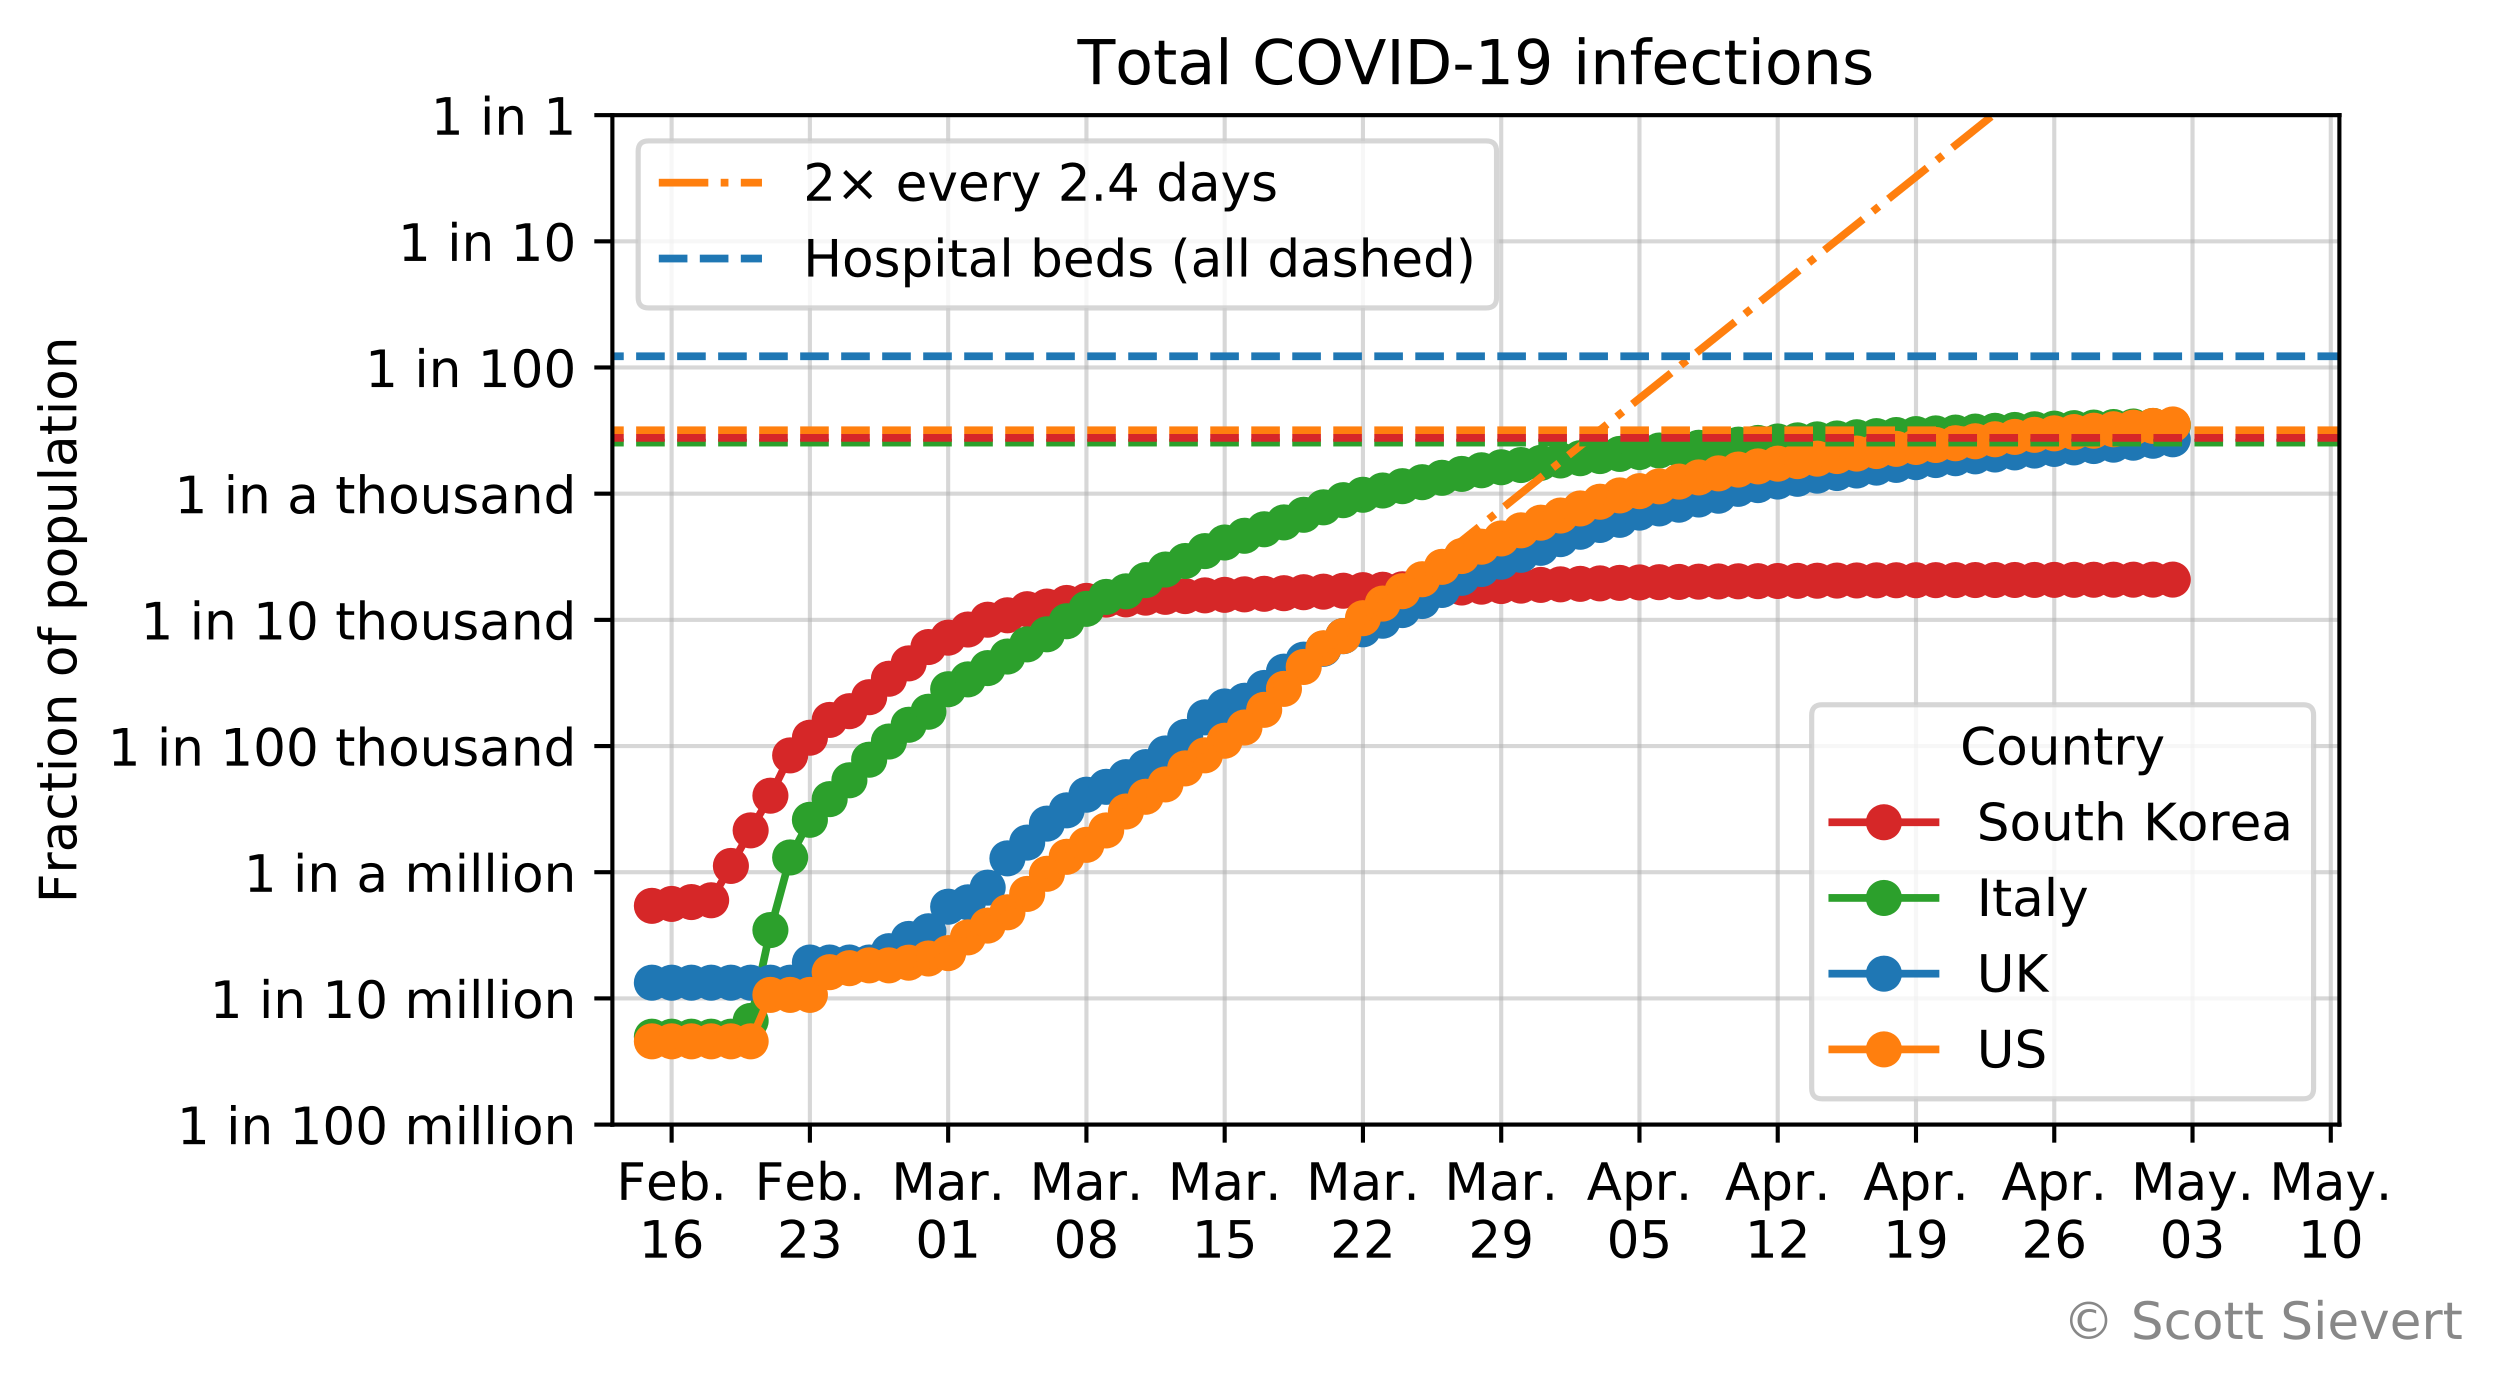 <?xml version="1.0" encoding="utf-8" standalone="no"?>
<!DOCTYPE svg PUBLIC "-//W3C//DTD SVG 1.1//EN"
  "http://www.w3.org/Graphics/SVG/1.1/DTD/svg11.dtd">
<!-- Created with matplotlib (https://matplotlib.org/) -->
<svg height="268.854pt" version="1.1" viewBox="0 0 484.653 268.854" width="484.653pt" xmlns="http://www.w3.org/2000/svg" xmlns:xlink="http://www.w3.org/1999/xlink">
 <defs>
  <style type="text/css">
*{stroke-linecap:butt;stroke-linejoin:round;}
  </style>
 </defs>
 <g id="figure_1">
  <g id="patch_1">
   <path d="M 0 268.854 
L 484.653 268.854 
L 484.653 0 
L 0 0 
z
" style="fill:#ffffff;"/>
  </g>
  <g id="axes_1">
   <g id="patch_2">
    <path d="M 118.716 218.014 
L 453.516 218.014 
L 453.516 22.318 
L 118.716 22.318 
z
" style="fill:#ffffff;"/>
   </g>
   <g id="matplotlib.axis_1">
    <g id="xtick_1">
     <g id="line2d_1">
      <path clip-path="url(#p79c9e7a86a)" d="M 130.203 218.014 
L 130.203 22.318 
" style="fill:none;stroke:#b0b0b0;stroke-linecap:square;stroke-opacity:0.5;stroke-width:0.8;"/>
     </g>
     <g id="line2d_2">
      <defs>
       <path d="M 0 0 
L 0 3.5 
" id="m67d470114b" style="stroke:#000000;stroke-width:0.8;"/>
      </defs>
      <g>
       <use style="stroke:#000000;stroke-width:0.8;" x="130.203" xlink:href="#m67d470114b" y="218.014"/>
      </g>
     </g>
     <g id="text_1">
      <!-- Feb. -->
      <defs>
       <path d="M 9.812 72.906 
L 51.703 72.906 
L 51.703 64.594 
L 19.672 64.594 
L 19.672 43.109 
L 48.578 43.109 
L 48.578 34.812 
L 19.672 34.812 
L 19.672 0 
L 9.812 0 
z
" id="DejaVuSans-70"/>
       <path d="M 56.203 29.594 
L 56.203 25.203 
L 14.891 25.203 
Q 15.484 15.922 20.484 11.062 
Q 25.484 6.203 34.422 6.203 
Q 39.594 6.203 44.453 7.469 
Q 49.312 8.734 54.109 11.281 
L 54.109 2.781 
Q 49.266 0.734 44.188 -0.344 
Q 39.109 -1.422 33.891 -1.422 
Q 20.797 -1.422 13.156 6.188 
Q 5.516 13.812 5.516 26.812 
Q 5.516 40.234 12.766 48.109 
Q 20.016 56 32.328 56 
Q 43.359 56 49.781 48.891 
Q 56.203 41.797 56.203 29.594 
z
M 47.219 32.234 
Q 47.125 39.594 43.094 43.984 
Q 39.062 48.391 32.422 48.391 
Q 24.906 48.391 20.391 44.141 
Q 15.875 39.891 15.188 32.172 
z
" id="DejaVuSans-101"/>
       <path d="M 48.688 27.297 
Q 48.688 37.203 44.609 42.844 
Q 40.531 48.484 33.406 48.484 
Q 26.266 48.484 22.188 42.844 
Q 18.109 37.203 18.109 27.297 
Q 18.109 17.391 22.188 11.75 
Q 26.266 6.109 33.406 6.109 
Q 40.531 6.109 44.609 11.75 
Q 48.688 17.391 48.688 27.297 
z
M 18.109 46.391 
Q 20.953 51.266 25.266 53.625 
Q 29.594 56 35.594 56 
Q 45.562 56 51.781 48.094 
Q 58.016 40.188 58.016 27.297 
Q 58.016 14.406 51.781 6.484 
Q 45.562 -1.422 35.594 -1.422 
Q 29.594 -1.422 25.266 0.953 
Q 20.953 3.328 18.109 8.203 
L 18.109 0 
L 9.078 0 
L 9.078 75.984 
L 18.109 75.984 
z
" id="DejaVuSans-98"/>
       <path d="M 10.688 12.406 
L 21 12.406 
L 21 0 
L 10.688 0 
z
" id="DejaVuSans-46"/>
      </defs>
      <g transform="translate(119.491 232.613)scale(0.1 -0.1)">
       <use xlink:href="#DejaVuSans-70"/>
       <use x="57.441" xlink:href="#DejaVuSans-101"/>
       <use x="118.965" xlink:href="#DejaVuSans-98"/>
       <use x="182.441" xlink:href="#DejaVuSans-46"/>
      </g>
      <!-- 16 -->
      <defs>
       <path d="M 12.406 8.297 
L 28.516 8.297 
L 28.516 63.922 
L 10.984 60.406 
L 10.984 69.391 
L 28.422 72.906 
L 38.281 72.906 
L 38.281 8.297 
L 54.391 8.297 
L 54.391 0 
L 12.406 0 
z
" id="DejaVuSans-49"/>
       <path d="M 33.016 40.375 
Q 26.375 40.375 22.484 35.828 
Q 18.609 31.297 18.609 23.391 
Q 18.609 15.531 22.484 10.953 
Q 26.375 6.391 33.016 6.391 
Q 39.656 6.391 43.531 10.953 
Q 47.406 15.531 47.406 23.391 
Q 47.406 31.297 43.531 35.828 
Q 39.656 40.375 33.016 40.375 
z
M 52.594 71.297 
L 52.594 62.312 
Q 48.875 64.062 45.094 64.984 
Q 41.312 65.922 37.594 65.922 
Q 27.828 65.922 22.672 59.328 
Q 17.531 52.734 16.797 39.406 
Q 19.672 43.656 24.016 45.922 
Q 28.375 48.188 33.594 48.188 
Q 44.578 48.188 50.953 41.516 
Q 57.328 34.859 57.328 23.391 
Q 57.328 12.156 50.688 5.359 
Q 44.047 -1.422 33.016 -1.422 
Q 20.359 -1.422 13.672 8.266 
Q 6.984 17.969 6.984 36.375 
Q 6.984 53.656 15.188 63.938 
Q 23.391 74.219 37.203 74.219 
Q 40.922 74.219 44.703 73.484 
Q 48.484 72.75 52.594 71.297 
z
" id="DejaVuSans-54"/>
      </defs>
      <g transform="translate(123.84 243.81)scale(0.1 -0.1)">
       <use xlink:href="#DejaVuSans-49"/>
       <use x="63.623" xlink:href="#DejaVuSans-54"/>
      </g>
     </g>
    </g>
    <g id="xtick_2">
     <g id="line2d_3">
      <path clip-path="url(#p79c9e7a86a)" d="M 157.007 218.014 
L 157.007 22.318 
" style="fill:none;stroke:#b0b0b0;stroke-linecap:square;stroke-opacity:0.5;stroke-width:0.8;"/>
     </g>
     <g id="line2d_4">
      <g>
       <use style="stroke:#000000;stroke-width:0.8;" x="157.007" xlink:href="#m67d470114b" y="218.014"/>
      </g>
     </g>
     <g id="text_2">
      <!-- Feb. -->
      <g transform="translate(146.295 232.613)scale(0.1 -0.1)">
       <use xlink:href="#DejaVuSans-70"/>
       <use x="57.441" xlink:href="#DejaVuSans-101"/>
       <use x="118.965" xlink:href="#DejaVuSans-98"/>
       <use x="182.441" xlink:href="#DejaVuSans-46"/>
      </g>
      <!-- 23 -->
      <defs>
       <path d="M 19.188 8.297 
L 53.609 8.297 
L 53.609 0 
L 7.328 0 
L 7.328 8.297 
Q 12.938 14.109 22.625 23.891 
Q 32.328 33.688 34.812 36.531 
Q 39.547 41.844 41.422 45.531 
Q 43.312 49.219 43.312 52.781 
Q 43.312 58.594 39.234 62.25 
Q 35.156 65.922 28.609 65.922 
Q 23.969 65.922 18.812 64.312 
Q 13.672 62.703 7.812 59.422 
L 7.812 69.391 
Q 13.766 71.781 18.938 73 
Q 24.125 74.219 28.422 74.219 
Q 39.75 74.219 46.484 68.547 
Q 53.219 62.891 53.219 53.422 
Q 53.219 48.922 51.531 44.891 
Q 49.859 40.875 45.406 35.406 
Q 44.188 33.984 37.641 27.219 
Q 31.109 20.453 19.188 8.297 
z
" id="DejaVuSans-50"/>
       <path d="M 40.578 39.312 
Q 47.656 37.797 51.625 33 
Q 55.609 28.219 55.609 21.188 
Q 55.609 10.406 48.188 4.484 
Q 40.766 -1.422 27.094 -1.422 
Q 22.516 -1.422 17.656 -0.516 
Q 12.797 0.391 7.625 2.203 
L 7.625 11.719 
Q 11.719 9.328 16.594 8.109 
Q 21.484 6.891 26.812 6.891 
Q 36.078 6.891 40.938 10.547 
Q 45.797 14.203 45.797 21.188 
Q 45.797 27.641 41.281 31.266 
Q 36.766 34.906 28.719 34.906 
L 20.219 34.906 
L 20.219 43.016 
L 29.109 43.016 
Q 36.375 43.016 40.234 45.922 
Q 44.094 48.828 44.094 54.297 
Q 44.094 59.906 40.109 62.906 
Q 36.141 65.922 28.719 65.922 
Q 24.656 65.922 20.016 65.031 
Q 15.375 64.156 9.812 62.312 
L 9.812 71.094 
Q 15.438 72.656 20.344 73.438 
Q 25.25 74.219 29.594 74.219 
Q 40.828 74.219 47.359 69.109 
Q 53.906 64.016 53.906 55.328 
Q 53.906 49.266 50.438 45.094 
Q 46.969 40.922 40.578 39.312 
z
" id="DejaVuSans-51"/>
      </defs>
      <g transform="translate(150.644 243.81)scale(0.1 -0.1)">
       <use xlink:href="#DejaVuSans-50"/>
       <use x="63.623" xlink:href="#DejaVuSans-51"/>
      </g>
     </g>
    </g>
    <g id="xtick_3">
     <g id="line2d_5">
      <path clip-path="url(#p79c9e7a86a)" d="M 183.811 218.014 
L 183.811 22.318 
" style="fill:none;stroke:#b0b0b0;stroke-linecap:square;stroke-opacity:0.5;stroke-width:0.8;"/>
     </g>
     <g id="line2d_6">
      <g>
       <use style="stroke:#000000;stroke-width:0.8;" x="183.811" xlink:href="#m67d470114b" y="218.014"/>
      </g>
     </g>
     <g id="text_3">
      <!-- Mar. -->
      <defs>
       <path d="M 9.812 72.906 
L 24.516 72.906 
L 43.109 23.297 
L 61.812 72.906 
L 76.516 72.906 
L 76.516 0 
L 66.891 0 
L 66.891 64.016 
L 48.094 14.016 
L 38.188 14.016 
L 19.391 64.016 
L 19.391 0 
L 9.812 0 
z
" id="DejaVuSans-77"/>
       <path d="M 34.281 27.484 
Q 23.391 27.484 19.188 25 
Q 14.984 22.516 14.984 16.5 
Q 14.984 11.719 18.141 8.906 
Q 21.297 6.109 26.703 6.109 
Q 34.188 6.109 38.703 11.406 
Q 43.219 16.703 43.219 25.484 
L 43.219 27.484 
z
M 52.203 31.203 
L 52.203 0 
L 43.219 0 
L 43.219 8.297 
Q 40.141 3.328 35.547 0.953 
Q 30.953 -1.422 24.312 -1.422 
Q 15.922 -1.422 10.953 3.297 
Q 6 8.016 6 15.922 
Q 6 25.141 12.172 29.828 
Q 18.359 34.516 30.609 34.516 
L 43.219 34.516 
L 43.219 35.406 
Q 43.219 41.609 39.141 45 
Q 35.062 48.391 27.688 48.391 
Q 23 48.391 18.547 47.266 
Q 14.109 46.141 10.016 43.891 
L 10.016 52.203 
Q 14.938 54.109 19.578 55.047 
Q 24.219 56 28.609 56 
Q 40.484 56 46.344 49.844 
Q 52.203 43.703 52.203 31.203 
z
" id="DejaVuSans-97"/>
       <path d="M 41.109 46.297 
Q 39.594 47.172 37.812 47.578 
Q 36.031 48 33.891 48 
Q 26.266 48 22.188 43.047 
Q 18.109 38.094 18.109 28.812 
L 18.109 0 
L 9.078 0 
L 9.078 54.688 
L 18.109 54.688 
L 18.109 46.188 
Q 20.953 51.172 25.484 53.578 
Q 30.031 56 36.531 56 
Q 37.453 56 38.578 55.875 
Q 39.703 55.766 41.062 55.516 
z
" id="DejaVuSans-114"/>
      </defs>
      <g transform="translate(172.795 232.613)scale(0.1 -0.1)">
       <use xlink:href="#DejaVuSans-77"/>
       <use x="86.279" xlink:href="#DejaVuSans-97"/>
       <use x="147.559" xlink:href="#DejaVuSans-114"/>
       <use x="188.531" xlink:href="#DejaVuSans-46"/>
      </g>
      <!-- 01 -->
      <defs>
       <path d="M 31.781 66.406 
Q 24.172 66.406 20.328 58.906 
Q 16.5 51.422 16.5 36.375 
Q 16.5 21.391 20.328 13.891 
Q 24.172 6.391 31.781 6.391 
Q 39.453 6.391 43.281 13.891 
Q 47.125 21.391 47.125 36.375 
Q 47.125 51.422 43.281 58.906 
Q 39.453 66.406 31.781 66.406 
z
M 31.781 74.219 
Q 44.047 74.219 50.516 64.516 
Q 56.984 54.828 56.984 36.375 
Q 56.984 17.969 50.516 8.266 
Q 44.047 -1.422 31.781 -1.422 
Q 19.531 -1.422 13.062 8.266 
Q 6.594 17.969 6.594 36.375 
Q 6.594 54.828 13.062 64.516 
Q 19.531 74.219 31.781 74.219 
z
" id="DejaVuSans-48"/>
      </defs>
      <g transform="translate(177.448 243.81)scale(0.1 -0.1)">
       <use xlink:href="#DejaVuSans-48"/>
       <use x="63.623" xlink:href="#DejaVuSans-49"/>
      </g>
     </g>
    </g>
    <g id="xtick_4">
     <g id="line2d_7">
      <path clip-path="url(#p79c9e7a86a)" d="M 210.614 218.014 
L 210.614 22.318 
" style="fill:none;stroke:#b0b0b0;stroke-linecap:square;stroke-opacity:0.5;stroke-width:0.8;"/>
     </g>
     <g id="line2d_8">
      <g>
       <use style="stroke:#000000;stroke-width:0.8;" x="210.614" xlink:href="#m67d470114b" y="218.014"/>
      </g>
     </g>
     <g id="text_4">
      <!-- Mar. -->
      <g transform="translate(199.599 232.613)scale(0.1 -0.1)">
       <use xlink:href="#DejaVuSans-77"/>
       <use x="86.279" xlink:href="#DejaVuSans-97"/>
       <use x="147.559" xlink:href="#DejaVuSans-114"/>
       <use x="188.531" xlink:href="#DejaVuSans-46"/>
      </g>
      <!-- 08 -->
      <defs>
       <path d="M 31.781 34.625 
Q 24.75 34.625 20.719 30.859 
Q 16.703 27.094 16.703 20.516 
Q 16.703 13.922 20.719 10.156 
Q 24.75 6.391 31.781 6.391 
Q 38.812 6.391 42.859 10.172 
Q 46.922 13.969 46.922 20.516 
Q 46.922 27.094 42.891 30.859 
Q 38.875 34.625 31.781 34.625 
z
M 21.922 38.812 
Q 15.578 40.375 12.031 44.719 
Q 8.5 49.078 8.5 55.328 
Q 8.5 64.062 14.719 69.141 
Q 20.953 74.219 31.781 74.219 
Q 42.672 74.219 48.875 69.141 
Q 55.078 64.062 55.078 55.328 
Q 55.078 49.078 51.531 44.719 
Q 48 40.375 41.703 38.812 
Q 48.828 37.156 52.797 32.312 
Q 56.781 27.484 56.781 20.516 
Q 56.781 9.906 50.312 4.234 
Q 43.844 -1.422 31.781 -1.422 
Q 19.734 -1.422 13.25 4.234 
Q 6.781 9.906 6.781 20.516 
Q 6.781 27.484 10.781 32.312 
Q 14.797 37.156 21.922 38.812 
z
M 18.312 54.391 
Q 18.312 48.734 21.844 45.562 
Q 25.391 42.391 31.781 42.391 
Q 38.141 42.391 41.719 45.562 
Q 45.312 48.734 45.312 54.391 
Q 45.312 60.062 41.719 63.234 
Q 38.141 66.406 31.781 66.406 
Q 25.391 66.406 21.844 63.234 
Q 18.312 60.062 18.312 54.391 
z
" id="DejaVuSans-56"/>
      </defs>
      <g transform="translate(204.252 243.81)scale(0.1 -0.1)">
       <use xlink:href="#DejaVuSans-48"/>
       <use x="63.623" xlink:href="#DejaVuSans-56"/>
      </g>
     </g>
    </g>
    <g id="xtick_5">
     <g id="line2d_9">
      <path clip-path="url(#p79c9e7a86a)" d="M 237.418 218.014 
L 237.418 22.318 
" style="fill:none;stroke:#b0b0b0;stroke-linecap:square;stroke-opacity:0.5;stroke-width:0.8;"/>
     </g>
     <g id="line2d_10">
      <g>
       <use style="stroke:#000000;stroke-width:0.8;" x="237.418" xlink:href="#m67d470114b" y="218.014"/>
      </g>
     </g>
     <g id="text_5">
      <!-- Mar. -->
      <g transform="translate(226.402 232.613)scale(0.1 -0.1)">
       <use xlink:href="#DejaVuSans-77"/>
       <use x="86.279" xlink:href="#DejaVuSans-97"/>
       <use x="147.559" xlink:href="#DejaVuSans-114"/>
       <use x="188.531" xlink:href="#DejaVuSans-46"/>
      </g>
      <!-- 15 -->
      <defs>
       <path d="M 10.797 72.906 
L 49.516 72.906 
L 49.516 64.594 
L 19.828 64.594 
L 19.828 46.734 
Q 21.969 47.469 24.109 47.828 
Q 26.266 48.188 28.422 48.188 
Q 40.625 48.188 47.75 41.5 
Q 54.891 34.812 54.891 23.391 
Q 54.891 11.625 47.562 5.094 
Q 40.234 -1.422 26.906 -1.422 
Q 22.312 -1.422 17.547 -0.641 
Q 12.797 0.141 7.719 1.703 
L 7.719 11.625 
Q 12.109 9.234 16.797 8.062 
Q 21.484 6.891 26.703 6.891 
Q 35.156 6.891 40.078 11.328 
Q 45.016 15.766 45.016 23.391 
Q 45.016 31 40.078 35.438 
Q 35.156 39.891 26.703 39.891 
Q 22.75 39.891 18.812 39.016 
Q 14.891 38.141 10.797 36.281 
z
" id="DejaVuSans-53"/>
      </defs>
      <g transform="translate(231.056 243.81)scale(0.1 -0.1)">
       <use xlink:href="#DejaVuSans-49"/>
       <use x="63.623" xlink:href="#DejaVuSans-53"/>
      </g>
     </g>
    </g>
    <g id="xtick_6">
     <g id="line2d_11">
      <path clip-path="url(#p79c9e7a86a)" d="M 264.222 218.014 
L 264.222 22.318 
" style="fill:none;stroke:#b0b0b0;stroke-linecap:square;stroke-opacity:0.5;stroke-width:0.8;"/>
     </g>
     <g id="line2d_12">
      <g>
       <use style="stroke:#000000;stroke-width:0.8;" x="264.222" xlink:href="#m67d470114b" y="218.014"/>
      </g>
     </g>
     <g id="text_6">
      <!-- Mar. -->
      <g transform="translate(253.206 232.613)scale(0.1 -0.1)">
       <use xlink:href="#DejaVuSans-77"/>
       <use x="86.279" xlink:href="#DejaVuSans-97"/>
       <use x="147.559" xlink:href="#DejaVuSans-114"/>
       <use x="188.531" xlink:href="#DejaVuSans-46"/>
      </g>
      <!-- 22 -->
      <g transform="translate(257.859 243.81)scale(0.1 -0.1)">
       <use xlink:href="#DejaVuSans-50"/>
       <use x="63.623" xlink:href="#DejaVuSans-50"/>
      </g>
     </g>
    </g>
    <g id="xtick_7">
     <g id="line2d_13">
      <path clip-path="url(#p79c9e7a86a)" d="M 291.026 218.014 
L 291.026 22.318 
" style="fill:none;stroke:#b0b0b0;stroke-linecap:square;stroke-opacity:0.5;stroke-width:0.8;"/>
     </g>
     <g id="line2d_14">
      <g>
       <use style="stroke:#000000;stroke-width:0.8;" x="291.026" xlink:href="#m67d470114b" y="218.014"/>
      </g>
     </g>
     <g id="text_7">
      <!-- Mar. -->
      <g transform="translate(280.01 232.613)scale(0.1 -0.1)">
       <use xlink:href="#DejaVuSans-77"/>
       <use x="86.279" xlink:href="#DejaVuSans-97"/>
       <use x="147.559" xlink:href="#DejaVuSans-114"/>
       <use x="188.531" xlink:href="#DejaVuSans-46"/>
      </g>
      <!-- 29 -->
      <defs>
       <path d="M 10.984 1.516 
L 10.984 10.5 
Q 14.703 8.734 18.5 7.812 
Q 22.312 6.891 25.984 6.891 
Q 35.75 6.891 40.891 13.453 
Q 46.047 20.016 46.781 33.406 
Q 43.953 29.203 39.594 26.953 
Q 35.25 24.703 29.984 24.703 
Q 19.047 24.703 12.672 31.312 
Q 6.297 37.938 6.297 49.422 
Q 6.297 60.641 12.938 67.422 
Q 19.578 74.219 30.609 74.219 
Q 43.266 74.219 49.922 64.516 
Q 56.594 54.828 56.594 36.375 
Q 56.594 19.141 48.406 8.859 
Q 40.234 -1.422 26.422 -1.422 
Q 22.703 -1.422 18.891 -0.688 
Q 15.094 0.047 10.984 1.516 
z
M 30.609 32.422 
Q 37.25 32.422 41.125 36.953 
Q 45.016 41.5 45.016 49.422 
Q 45.016 57.281 41.125 61.844 
Q 37.25 66.406 30.609 66.406 
Q 23.969 66.406 20.094 61.844 
Q 16.219 57.281 16.219 49.422 
Q 16.219 41.5 20.094 36.953 
Q 23.969 32.422 30.609 32.422 
z
" id="DejaVuSans-57"/>
      </defs>
      <g transform="translate(284.663 243.81)scale(0.1 -0.1)">
       <use xlink:href="#DejaVuSans-50"/>
       <use x="63.623" xlink:href="#DejaVuSans-57"/>
      </g>
     </g>
    </g>
    <g id="xtick_8">
     <g id="line2d_15">
      <path clip-path="url(#p79c9e7a86a)" d="M 317.829 218.014 
L 317.829 22.318 
" style="fill:none;stroke:#b0b0b0;stroke-linecap:square;stroke-opacity:0.5;stroke-width:0.8;"/>
     </g>
     <g id="line2d_16">
      <g>
       <use style="stroke:#000000;stroke-width:0.8;" x="317.829" xlink:href="#m67d470114b" y="218.014"/>
      </g>
     </g>
     <g id="text_8">
      <!-- Apr. -->
      <defs>
       <path d="M 34.188 63.188 
L 20.797 26.906 
L 47.609 26.906 
z
M 28.609 72.906 
L 39.797 72.906 
L 67.578 0 
L 57.328 0 
L 50.688 18.703 
L 17.828 18.703 
L 11.188 0 
L 0.781 0 
z
" id="DejaVuSans-65"/>
       <path d="M 18.109 8.203 
L 18.109 -20.797 
L 9.078 -20.797 
L 9.078 54.688 
L 18.109 54.688 
L 18.109 46.391 
Q 20.953 51.266 25.266 53.625 
Q 29.594 56 35.594 56 
Q 45.562 56 51.781 48.094 
Q 58.016 40.188 58.016 27.297 
Q 58.016 14.406 51.781 6.484 
Q 45.562 -1.422 35.594 -1.422 
Q 29.594 -1.422 25.266 0.953 
Q 20.953 3.328 18.109 8.203 
z
M 48.688 27.297 
Q 48.688 37.203 44.609 42.844 
Q 40.531 48.484 33.406 48.484 
Q 26.266 48.484 22.188 42.844 
Q 18.109 37.203 18.109 27.297 
Q 18.109 17.391 22.188 11.75 
Q 26.266 6.109 33.406 6.109 
Q 40.531 6.109 44.609 11.75 
Q 48.688 17.391 48.688 27.297 
z
" id="DejaVuSans-112"/>
      </defs>
      <g transform="translate(307.597 232.613)scale(0.1 -0.1)">
       <use xlink:href="#DejaVuSans-65"/>
       <use x="68.408" xlink:href="#DejaVuSans-112"/>
       <use x="131.885" xlink:href="#DejaVuSans-114"/>
       <use x="172.857" xlink:href="#DejaVuSans-46"/>
      </g>
      <!-- 05 -->
      <g transform="translate(311.467 243.81)scale(0.1 -0.1)">
       <use xlink:href="#DejaVuSans-48"/>
       <use x="63.623" xlink:href="#DejaVuSans-53"/>
      </g>
     </g>
    </g>
    <g id="xtick_9">
     <g id="line2d_17">
      <path clip-path="url(#p79c9e7a86a)" d="M 344.633 218.014 
L 344.633 22.318 
" style="fill:none;stroke:#b0b0b0;stroke-linecap:square;stroke-opacity:0.5;stroke-width:0.8;"/>
     </g>
     <g id="line2d_18">
      <g>
       <use style="stroke:#000000;stroke-width:0.8;" x="344.633" xlink:href="#m67d470114b" y="218.014"/>
      </g>
     </g>
     <g id="text_9">
      <!-- Apr. -->
      <g transform="translate(334.401 232.613)scale(0.1 -0.1)">
       <use xlink:href="#DejaVuSans-65"/>
       <use x="68.408" xlink:href="#DejaVuSans-112"/>
       <use x="131.885" xlink:href="#DejaVuSans-114"/>
       <use x="172.857" xlink:href="#DejaVuSans-46"/>
      </g>
      <!-- 12 -->
      <g transform="translate(338.271 243.81)scale(0.1 -0.1)">
       <use xlink:href="#DejaVuSans-49"/>
       <use x="63.623" xlink:href="#DejaVuSans-50"/>
      </g>
     </g>
    </g>
    <g id="xtick_10">
     <g id="line2d_19">
      <path clip-path="url(#p79c9e7a86a)" d="M 371.437 218.014 
L 371.437 22.318 
" style="fill:none;stroke:#b0b0b0;stroke-linecap:square;stroke-opacity:0.5;stroke-width:0.8;"/>
     </g>
     <g id="line2d_20">
      <g>
       <use style="stroke:#000000;stroke-width:0.8;" x="371.437" xlink:href="#m67d470114b" y="218.014"/>
      </g>
     </g>
     <g id="text_10">
      <!-- Apr. -->
      <g transform="translate(361.205 232.613)scale(0.1 -0.1)">
       <use xlink:href="#DejaVuSans-65"/>
       <use x="68.408" xlink:href="#DejaVuSans-112"/>
       <use x="131.885" xlink:href="#DejaVuSans-114"/>
       <use x="172.857" xlink:href="#DejaVuSans-46"/>
      </g>
      <!-- 19 -->
      <g transform="translate(365.075 243.81)scale(0.1 -0.1)">
       <use xlink:href="#DejaVuSans-49"/>
       <use x="63.623" xlink:href="#DejaVuSans-57"/>
      </g>
     </g>
    </g>
    <g id="xtick_11">
     <g id="line2d_21">
      <path clip-path="url(#p79c9e7a86a)" d="M 398.241 218.014 
L 398.241 22.318 
" style="fill:none;stroke:#b0b0b0;stroke-linecap:square;stroke-opacity:0.5;stroke-width:0.8;"/>
     </g>
     <g id="line2d_22">
      <g>
       <use style="stroke:#000000;stroke-width:0.8;" x="398.241" xlink:href="#m67d470114b" y="218.014"/>
      </g>
     </g>
     <g id="text_11">
      <!-- Apr. -->
      <g transform="translate(388.009 232.613)scale(0.1 -0.1)">
       <use xlink:href="#DejaVuSans-65"/>
       <use x="68.408" xlink:href="#DejaVuSans-112"/>
       <use x="131.885" xlink:href="#DejaVuSans-114"/>
       <use x="172.857" xlink:href="#DejaVuSans-46"/>
      </g>
      <!-- 26 -->
      <g transform="translate(391.878 243.81)scale(0.1 -0.1)">
       <use xlink:href="#DejaVuSans-50"/>
       <use x="63.623" xlink:href="#DejaVuSans-54"/>
      </g>
     </g>
    </g>
    <g id="xtick_12">
     <g id="line2d_23">
      <path clip-path="url(#p79c9e7a86a)" d="M 425.045 218.014 
L 425.045 22.318 
" style="fill:none;stroke:#b0b0b0;stroke-linecap:square;stroke-opacity:0.5;stroke-width:0.8;"/>
     </g>
     <g id="line2d_24">
      <g>
       <use style="stroke:#000000;stroke-width:0.8;" x="425.045" xlink:href="#m67d470114b" y="218.014"/>
      </g>
     </g>
     <g id="text_12">
      <!-- May. -->
      <defs>
       <path d="M 32.172 -5.078 
Q 28.375 -14.844 24.75 -17.812 
Q 21.141 -20.797 15.094 -20.797 
L 7.906 -20.797 
L 7.906 -13.281 
L 13.188 -13.281 
Q 16.891 -13.281 18.938 -11.516 
Q 21 -9.766 23.484 -3.219 
L 25.094 0.875 
L 2.984 54.688 
L 12.5 54.688 
L 29.594 11.922 
L 46.688 54.688 
L 56.203 54.688 
z
" id="DejaVuSans-121"/>
      </defs>
      <g transform="translate(413.129 232.613)scale(0.1 -0.1)">
       <use xlink:href="#DejaVuSans-77"/>
       <use x="86.279" xlink:href="#DejaVuSans-97"/>
       <use x="147.559" xlink:href="#DejaVuSans-121"/>
       <use x="206.52" xlink:href="#DejaVuSans-46"/>
      </g>
      <!-- 03 -->
      <g transform="translate(418.682 243.81)scale(0.1 -0.1)">
       <use xlink:href="#DejaVuSans-48"/>
       <use x="63.623" xlink:href="#DejaVuSans-51"/>
      </g>
     </g>
    </g>
    <g id="xtick_13">
     <g id="line2d_25">
      <path clip-path="url(#p79c9e7a86a)" d="M 451.848 218.014 
L 451.848 22.318 
" style="fill:none;stroke:#b0b0b0;stroke-linecap:square;stroke-opacity:0.5;stroke-width:0.8;"/>
     </g>
     <g id="line2d_26">
      <g>
       <use style="stroke:#000000;stroke-width:0.8;" x="451.848" xlink:href="#m67d470114b" y="218.014"/>
      </g>
     </g>
     <g id="text_13">
      <!-- May. -->
      <g transform="translate(439.933 232.613)scale(0.1 -0.1)">
       <use xlink:href="#DejaVuSans-77"/>
       <use x="86.279" xlink:href="#DejaVuSans-97"/>
       <use x="147.559" xlink:href="#DejaVuSans-121"/>
       <use x="206.52" xlink:href="#DejaVuSans-46"/>
      </g>
      <!-- 10 -->
      <g transform="translate(445.486 243.81)scale(0.1 -0.1)">
       <use xlink:href="#DejaVuSans-49"/>
       <use x="63.623" xlink:href="#DejaVuSans-48"/>
      </g>
     </g>
    </g>
   </g>
   <g id="matplotlib.axis_2">
    <g id="ytick_1">
     <g id="line2d_27">
      <path clip-path="url(#p79c9e7a86a)" d="M 118.716 218.014 
L 453.516 218.014 
" style="fill:none;stroke:#b0b0b0;stroke-linecap:square;stroke-opacity:0.5;stroke-width:0.8;"/>
     </g>
     <g id="line2d_28">
      <defs>
       <path d="M 0 0 
L -3.5 0 
" id="md27013df9d" style="stroke:#000000;stroke-width:0.8;"/>
      </defs>
      <g>
       <use style="stroke:#000000;stroke-width:0.8;" x="118.716" xlink:href="#md27013df9d" y="218.014"/>
      </g>
     </g>
     <g id="text_14">
      <!-- 1 in 100 million -->
      <defs>
       <path id="DejaVuSans-32"/>
       <path d="M 9.422 54.688 
L 18.406 54.688 
L 18.406 0 
L 9.422 0 
z
M 9.422 75.984 
L 18.406 75.984 
L 18.406 64.594 
L 9.422 64.594 
z
" id="DejaVuSans-105"/>
       <path d="M 54.891 33.016 
L 54.891 0 
L 45.906 0 
L 45.906 32.719 
Q 45.906 40.484 42.875 44.328 
Q 39.844 48.188 33.797 48.188 
Q 26.516 48.188 22.312 43.547 
Q 18.109 38.922 18.109 30.906 
L 18.109 0 
L 9.078 0 
L 9.078 54.688 
L 18.109 54.688 
L 18.109 46.188 
Q 21.344 51.125 25.703 53.562 
Q 30.078 56 35.797 56 
Q 45.219 56 50.047 50.172 
Q 54.891 44.344 54.891 33.016 
z
" id="DejaVuSans-110"/>
       <path d="M 52 44.188 
Q 55.375 50.25 60.062 53.125 
Q 64.75 56 71.094 56 
Q 79.641 56 84.281 50.016 
Q 88.922 44.047 88.922 33.016 
L 88.922 0 
L 79.891 0 
L 79.891 32.719 
Q 79.891 40.578 77.094 44.375 
Q 74.312 48.188 68.609 48.188 
Q 61.625 48.188 57.562 43.547 
Q 53.516 38.922 53.516 30.906 
L 53.516 0 
L 44.484 0 
L 44.484 32.719 
Q 44.484 40.625 41.703 44.406 
Q 38.922 48.188 33.109 48.188 
Q 26.219 48.188 22.156 43.531 
Q 18.109 38.875 18.109 30.906 
L 18.109 0 
L 9.078 0 
L 9.078 54.688 
L 18.109 54.688 
L 18.109 46.188 
Q 21.188 51.219 25.484 53.609 
Q 29.781 56 35.688 56 
Q 41.656 56 45.828 52.969 
Q 50 49.953 52 44.188 
z
" id="DejaVuSans-109"/>
       <path d="M 9.422 75.984 
L 18.406 75.984 
L 18.406 0 
L 9.422 0 
z
" id="DejaVuSans-108"/>
       <path d="M 30.609 48.391 
Q 23.391 48.391 19.188 42.75 
Q 14.984 37.109 14.984 27.297 
Q 14.984 17.484 19.156 11.844 
Q 23.344 6.203 30.609 6.203 
Q 37.797 6.203 41.984 11.859 
Q 46.188 17.531 46.188 27.297 
Q 46.188 37.016 41.984 42.703 
Q 37.797 48.391 30.609 48.391 
z
M 30.609 56 
Q 42.328 56 49.016 48.375 
Q 55.719 40.766 55.719 27.297 
Q 55.719 13.875 49.016 6.219 
Q 42.328 -1.422 30.609 -1.422 
Q 18.844 -1.422 12.172 6.219 
Q 5.516 13.875 5.516 27.297 
Q 5.516 40.766 12.172 48.375 
Q 18.844 56 30.609 56 
z
" id="DejaVuSans-111"/>
      </defs>
      <g transform="translate(34.306 221.813)scale(0.1 -0.1)">
       <use xlink:href="#DejaVuSans-49"/>
       <use x="63.623" xlink:href="#DejaVuSans-32"/>
       <use x="95.41" xlink:href="#DejaVuSans-105"/>
       <use x="123.193" xlink:href="#DejaVuSans-110"/>
       <use x="186.572" xlink:href="#DejaVuSans-32"/>
       <use x="218.359" xlink:href="#DejaVuSans-49"/>
       <use x="281.982" xlink:href="#DejaVuSans-48"/>
       <use x="345.605" xlink:href="#DejaVuSans-48"/>
       <use x="409.229" xlink:href="#DejaVuSans-32"/>
       <use x="441.016" xlink:href="#DejaVuSans-109"/>
       <use x="538.428" xlink:href="#DejaVuSans-105"/>
       <use x="566.211" xlink:href="#DejaVuSans-108"/>
       <use x="593.994" xlink:href="#DejaVuSans-108"/>
       <use x="621.777" xlink:href="#DejaVuSans-105"/>
       <use x="649.561" xlink:href="#DejaVuSans-111"/>
       <use x="710.742" xlink:href="#DejaVuSans-110"/>
      </g>
     </g>
    </g>
    <g id="ytick_2">
     <g id="line2d_29">
      <path clip-path="url(#p79c9e7a86a)" d="M 118.716 193.552 
L 453.516 193.552 
" style="fill:none;stroke:#b0b0b0;stroke-linecap:square;stroke-opacity:0.5;stroke-width:0.8;"/>
     </g>
     <g id="line2d_30">
      <g>
       <use style="stroke:#000000;stroke-width:0.8;" x="118.716" xlink:href="#md27013df9d" y="193.552"/>
      </g>
     </g>
     <g id="text_15">
      <!-- 1 in 10 million -->
      <g transform="translate(40.669 197.351)scale(0.1 -0.1)">
       <use xlink:href="#DejaVuSans-49"/>
       <use x="63.623" xlink:href="#DejaVuSans-32"/>
       <use x="95.41" xlink:href="#DejaVuSans-105"/>
       <use x="123.193" xlink:href="#DejaVuSans-110"/>
       <use x="186.572" xlink:href="#DejaVuSans-32"/>
       <use x="218.359" xlink:href="#DejaVuSans-49"/>
       <use x="281.982" xlink:href="#DejaVuSans-48"/>
       <use x="345.605" xlink:href="#DejaVuSans-32"/>
       <use x="377.393" xlink:href="#DejaVuSans-109"/>
       <use x="474.805" xlink:href="#DejaVuSans-105"/>
       <use x="502.588" xlink:href="#DejaVuSans-108"/>
       <use x="530.371" xlink:href="#DejaVuSans-108"/>
       <use x="558.154" xlink:href="#DejaVuSans-105"/>
       <use x="585.938" xlink:href="#DejaVuSans-111"/>
       <use x="647.119" xlink:href="#DejaVuSans-110"/>
      </g>
     </g>
    </g>
    <g id="ytick_3">
     <g id="line2d_31">
      <path clip-path="url(#p79c9e7a86a)" d="M 118.716 169.09 
L 453.516 169.09 
" style="fill:none;stroke:#b0b0b0;stroke-linecap:square;stroke-opacity:0.5;stroke-width:0.8;"/>
     </g>
     <g id="line2d_32">
      <g>
       <use style="stroke:#000000;stroke-width:0.8;" x="118.716" xlink:href="#md27013df9d" y="169.09"/>
      </g>
     </g>
     <g id="text_16">
      <!-- 1 in a million -->
      <g transform="translate(47.266 172.889)scale(0.1 -0.1)">
       <use xlink:href="#DejaVuSans-49"/>
       <use x="63.623" xlink:href="#DejaVuSans-32"/>
       <use x="95.41" xlink:href="#DejaVuSans-105"/>
       <use x="123.193" xlink:href="#DejaVuSans-110"/>
       <use x="186.572" xlink:href="#DejaVuSans-32"/>
       <use x="218.359" xlink:href="#DejaVuSans-97"/>
       <use x="279.639" xlink:href="#DejaVuSans-32"/>
       <use x="311.426" xlink:href="#DejaVuSans-109"/>
       <use x="408.838" xlink:href="#DejaVuSans-105"/>
       <use x="436.621" xlink:href="#DejaVuSans-108"/>
       <use x="464.404" xlink:href="#DejaVuSans-108"/>
       <use x="492.188" xlink:href="#DejaVuSans-105"/>
       <use x="519.971" xlink:href="#DejaVuSans-111"/>
       <use x="581.152" xlink:href="#DejaVuSans-110"/>
      </g>
     </g>
    </g>
    <g id="ytick_4">
     <g id="line2d_33">
      <path clip-path="url(#p79c9e7a86a)" d="M 118.716 144.628 
L 453.516 144.628 
" style="fill:none;stroke:#b0b0b0;stroke-linecap:square;stroke-opacity:0.5;stroke-width:0.8;"/>
     </g>
     <g id="line2d_34">
      <g>
       <use style="stroke:#000000;stroke-width:0.8;" x="118.716" xlink:href="#md27013df9d" y="144.628"/>
      </g>
     </g>
     <g id="text_17">
      <!-- 1 in 100 thousand -->
      <defs>
       <path d="M 18.312 70.219 
L 18.312 54.688 
L 36.812 54.688 
L 36.812 47.703 
L 18.312 47.703 
L 18.312 18.016 
Q 18.312 11.328 20.141 9.422 
Q 21.969 7.516 27.594 7.516 
L 36.812 7.516 
L 36.812 0 
L 27.594 0 
Q 17.188 0 13.234 3.875 
Q 9.281 7.766 9.281 18.016 
L 9.281 47.703 
L 2.688 47.703 
L 2.688 54.688 
L 9.281 54.688 
L 9.281 70.219 
z
" id="DejaVuSans-116"/>
       <path d="M 54.891 33.016 
L 54.891 0 
L 45.906 0 
L 45.906 32.719 
Q 45.906 40.484 42.875 44.328 
Q 39.844 48.188 33.797 48.188 
Q 26.516 48.188 22.312 43.547 
Q 18.109 38.922 18.109 30.906 
L 18.109 0 
L 9.078 0 
L 9.078 75.984 
L 18.109 75.984 
L 18.109 46.188 
Q 21.344 51.125 25.703 53.562 
Q 30.078 56 35.797 56 
Q 45.219 56 50.047 50.172 
Q 54.891 44.344 54.891 33.016 
z
" id="DejaVuSans-104"/>
       <path d="M 8.5 21.578 
L 8.5 54.688 
L 17.484 54.688 
L 17.484 21.922 
Q 17.484 14.156 20.5 10.266 
Q 23.531 6.391 29.594 6.391 
Q 36.859 6.391 41.078 11.031 
Q 45.312 15.672 45.312 23.688 
L 45.312 54.688 
L 54.297 54.688 
L 54.297 0 
L 45.312 0 
L 45.312 8.406 
Q 42.047 3.422 37.719 1 
Q 33.406 -1.422 27.688 -1.422 
Q 18.266 -1.422 13.375 4.438 
Q 8.5 10.297 8.5 21.578 
z
M 31.109 56 
z
" id="DejaVuSans-117"/>
       <path d="M 44.281 53.078 
L 44.281 44.578 
Q 40.484 46.531 36.375 47.5 
Q 32.281 48.484 27.875 48.484 
Q 21.188 48.484 17.844 46.438 
Q 14.5 44.391 14.5 40.281 
Q 14.5 37.156 16.891 35.375 
Q 19.281 33.594 26.516 31.984 
L 29.594 31.297 
Q 39.156 29.25 43.188 25.516 
Q 47.219 21.781 47.219 15.094 
Q 47.219 7.469 41.188 3.016 
Q 35.156 -1.422 24.609 -1.422 
Q 20.219 -1.422 15.453 -0.562 
Q 10.688 0.297 5.422 2 
L 5.422 11.281 
Q 10.406 8.688 15.234 7.391 
Q 20.062 6.109 24.812 6.109 
Q 31.156 6.109 34.562 8.281 
Q 37.984 10.453 37.984 14.406 
Q 37.984 18.062 35.516 20.016 
Q 33.062 21.969 24.703 23.781 
L 21.578 24.516 
Q 13.234 26.266 9.516 29.906 
Q 5.812 33.547 5.812 39.891 
Q 5.812 47.609 11.281 51.797 
Q 16.75 56 26.812 56 
Q 31.781 56 36.172 55.266 
Q 40.578 54.547 44.281 53.078 
z
" id="DejaVuSans-115"/>
       <path d="M 45.406 46.391 
L 45.406 75.984 
L 54.391 75.984 
L 54.391 0 
L 45.406 0 
L 45.406 8.203 
Q 42.578 3.328 38.25 0.953 
Q 33.938 -1.422 27.875 -1.422 
Q 17.969 -1.422 11.734 6.484 
Q 5.516 14.406 5.516 27.297 
Q 5.516 40.188 11.734 48.094 
Q 17.969 56 27.875 56 
Q 33.938 56 38.25 53.625 
Q 42.578 51.266 45.406 46.391 
z
M 14.797 27.297 
Q 14.797 17.391 18.875 11.75 
Q 22.953 6.109 30.078 6.109 
Q 37.203 6.109 41.297 11.75 
Q 45.406 17.391 45.406 27.297 
Q 45.406 37.203 41.297 42.844 
Q 37.203 48.484 30.078 48.484 
Q 22.953 48.484 18.875 42.844 
Q 14.797 37.203 14.797 27.297 
z
" id="DejaVuSans-100"/>
      </defs>
      <g transform="translate(20.878 148.427)scale(0.1 -0.1)">
       <use xlink:href="#DejaVuSans-49"/>
       <use x="63.623" xlink:href="#DejaVuSans-32"/>
       <use x="95.41" xlink:href="#DejaVuSans-105"/>
       <use x="123.193" xlink:href="#DejaVuSans-110"/>
       <use x="186.572" xlink:href="#DejaVuSans-32"/>
       <use x="218.359" xlink:href="#DejaVuSans-49"/>
       <use x="281.982" xlink:href="#DejaVuSans-48"/>
       <use x="345.605" xlink:href="#DejaVuSans-48"/>
       <use x="409.229" xlink:href="#DejaVuSans-32"/>
       <use x="441.016" xlink:href="#DejaVuSans-116"/>
       <use x="480.225" xlink:href="#DejaVuSans-104"/>
       <use x="543.604" xlink:href="#DejaVuSans-111"/>
       <use x="604.785" xlink:href="#DejaVuSans-117"/>
       <use x="668.164" xlink:href="#DejaVuSans-115"/>
       <use x="720.264" xlink:href="#DejaVuSans-97"/>
       <use x="781.543" xlink:href="#DejaVuSans-110"/>
       <use x="844.922" xlink:href="#DejaVuSans-100"/>
      </g>
     </g>
    </g>
    <g id="ytick_5">
     <g id="line2d_35">
      <path clip-path="url(#p79c9e7a86a)" d="M 118.716 120.166 
L 453.516 120.166 
" style="fill:none;stroke:#b0b0b0;stroke-linecap:square;stroke-opacity:0.5;stroke-width:0.8;"/>
     </g>
     <g id="line2d_36">
      <g>
       <use style="stroke:#000000;stroke-width:0.8;" x="118.716" xlink:href="#md27013df9d" y="120.166"/>
      </g>
     </g>
     <g id="text_18">
      <!-- 1 in 10 thousand -->
      <g transform="translate(27.241 123.965)scale(0.1 -0.1)">
       <use xlink:href="#DejaVuSans-49"/>
       <use x="63.623" xlink:href="#DejaVuSans-32"/>
       <use x="95.41" xlink:href="#DejaVuSans-105"/>
       <use x="123.193" xlink:href="#DejaVuSans-110"/>
       <use x="186.572" xlink:href="#DejaVuSans-32"/>
       <use x="218.359" xlink:href="#DejaVuSans-49"/>
       <use x="281.982" xlink:href="#DejaVuSans-48"/>
       <use x="345.605" xlink:href="#DejaVuSans-32"/>
       <use x="377.393" xlink:href="#DejaVuSans-116"/>
       <use x="416.602" xlink:href="#DejaVuSans-104"/>
       <use x="479.98" xlink:href="#DejaVuSans-111"/>
       <use x="541.162" xlink:href="#DejaVuSans-117"/>
       <use x="604.541" xlink:href="#DejaVuSans-115"/>
       <use x="656.641" xlink:href="#DejaVuSans-97"/>
       <use x="717.92" xlink:href="#DejaVuSans-110"/>
       <use x="781.299" xlink:href="#DejaVuSans-100"/>
      </g>
     </g>
    </g>
    <g id="ytick_6">
     <g id="line2d_37">
      <path clip-path="url(#p79c9e7a86a)" d="M 118.716 95.704 
L 453.516 95.704 
" style="fill:none;stroke:#b0b0b0;stroke-linecap:square;stroke-opacity:0.5;stroke-width:0.8;"/>
     </g>
     <g id="line2d_38">
      <g>
       <use style="stroke:#000000;stroke-width:0.8;" x="118.716" xlink:href="#md27013df9d" y="95.704"/>
      </g>
     </g>
     <g id="text_19">
      <!-- 1 in a thousand -->
      <g transform="translate(33.837 99.503)scale(0.1 -0.1)">
       <use xlink:href="#DejaVuSans-49"/>
       <use x="63.623" xlink:href="#DejaVuSans-32"/>
       <use x="95.41" xlink:href="#DejaVuSans-105"/>
       <use x="123.193" xlink:href="#DejaVuSans-110"/>
       <use x="186.572" xlink:href="#DejaVuSans-32"/>
       <use x="218.359" xlink:href="#DejaVuSans-97"/>
       <use x="279.639" xlink:href="#DejaVuSans-32"/>
       <use x="311.426" xlink:href="#DejaVuSans-116"/>
       <use x="350.635" xlink:href="#DejaVuSans-104"/>
       <use x="414.014" xlink:href="#DejaVuSans-111"/>
       <use x="475.195" xlink:href="#DejaVuSans-117"/>
       <use x="538.574" xlink:href="#DejaVuSans-115"/>
       <use x="590.674" xlink:href="#DejaVuSans-97"/>
       <use x="651.953" xlink:href="#DejaVuSans-110"/>
       <use x="715.332" xlink:href="#DejaVuSans-100"/>
      </g>
     </g>
    </g>
    <g id="ytick_7">
     <g id="line2d_39">
      <path clip-path="url(#p79c9e7a86a)" d="M 118.716 71.242 
L 453.516 71.242 
" style="fill:none;stroke:#b0b0b0;stroke-linecap:square;stroke-opacity:0.5;stroke-width:0.8;"/>
     </g>
     <g id="line2d_40">
      <g>
       <use style="stroke:#000000;stroke-width:0.8;" x="118.716" xlink:href="#md27013df9d" y="71.242"/>
      </g>
     </g>
     <g id="text_20">
      <!-- 1 in 100 -->
      <g transform="translate(70.794 75.041)scale(0.1 -0.1)">
       <use xlink:href="#DejaVuSans-49"/>
       <use x="63.623" xlink:href="#DejaVuSans-32"/>
       <use x="95.41" xlink:href="#DejaVuSans-105"/>
       <use x="123.193" xlink:href="#DejaVuSans-110"/>
       <use x="186.572" xlink:href="#DejaVuSans-32"/>
       <use x="218.359" xlink:href="#DejaVuSans-49"/>
       <use x="281.982" xlink:href="#DejaVuSans-48"/>
       <use x="345.605" xlink:href="#DejaVuSans-48"/>
      </g>
     </g>
    </g>
    <g id="ytick_8">
     <g id="line2d_41">
      <path clip-path="url(#p79c9e7a86a)" d="M 118.716 46.78 
L 453.516 46.78 
" style="fill:none;stroke:#b0b0b0;stroke-linecap:square;stroke-opacity:0.5;stroke-width:0.8;"/>
     </g>
     <g id="line2d_42">
      <g>
       <use style="stroke:#000000;stroke-width:0.8;" x="118.716" xlink:href="#md27013df9d" y="46.78"/>
      </g>
     </g>
     <g id="text_21">
      <!-- 1 in 10 -->
      <g transform="translate(77.156 50.579)scale(0.1 -0.1)">
       <use xlink:href="#DejaVuSans-49"/>
       <use x="63.623" xlink:href="#DejaVuSans-32"/>
       <use x="95.41" xlink:href="#DejaVuSans-105"/>
       <use x="123.193" xlink:href="#DejaVuSans-110"/>
       <use x="186.572" xlink:href="#DejaVuSans-32"/>
       <use x="218.359" xlink:href="#DejaVuSans-49"/>
       <use x="281.982" xlink:href="#DejaVuSans-48"/>
      </g>
     </g>
    </g>
    <g id="ytick_9">
     <g id="line2d_43">
      <path clip-path="url(#p79c9e7a86a)" d="M 118.716 22.318 
L 453.516 22.318 
" style="fill:none;stroke:#b0b0b0;stroke-linecap:square;stroke-opacity:0.5;stroke-width:0.8;"/>
     </g>
     <g id="line2d_44">
      <g>
       <use style="stroke:#000000;stroke-width:0.8;" x="118.716" xlink:href="#md27013df9d" y="22.318"/>
      </g>
     </g>
     <g id="text_22">
      <!-- 1 in 1 -->
      <g transform="translate(83.519 26.117)scale(0.1 -0.1)">
       <use xlink:href="#DejaVuSans-49"/>
       <use x="63.623" xlink:href="#DejaVuSans-32"/>
       <use x="95.41" xlink:href="#DejaVuSans-105"/>
       <use x="123.193" xlink:href="#DejaVuSans-110"/>
       <use x="186.572" xlink:href="#DejaVuSans-32"/>
       <use x="218.359" xlink:href="#DejaVuSans-49"/>
      </g>
     </g>
    </g>
    <g id="text_23">
     <!-- Fraction of population -->
     <defs>
      <path d="M 48.781 52.594 
L 48.781 44.188 
Q 44.969 46.297 41.141 47.344 
Q 37.312 48.391 33.406 48.391 
Q 24.656 48.391 19.812 42.844 
Q 14.984 37.312 14.984 27.297 
Q 14.984 17.281 19.812 11.734 
Q 24.656 6.203 33.406 6.203 
Q 37.312 6.203 41.141 7.25 
Q 44.969 8.297 48.781 10.406 
L 48.781 2.094 
Q 45.016 0.344 40.984 -0.531 
Q 36.969 -1.422 32.422 -1.422 
Q 20.062 -1.422 12.781 6.344 
Q 5.516 14.109 5.516 27.297 
Q 5.516 40.672 12.859 48.328 
Q 20.219 56 33.016 56 
Q 37.156 56 41.109 55.141 
Q 45.062 54.297 48.781 52.594 
z
" id="DejaVuSans-99"/>
      <path d="M 37.109 75.984 
L 37.109 68.5 
L 28.516 68.5 
Q 23.688 68.5 21.797 66.547 
Q 19.922 64.594 19.922 59.516 
L 19.922 54.688 
L 34.719 54.688 
L 34.719 47.703 
L 19.922 47.703 
L 19.922 0 
L 10.891 0 
L 10.891 47.703 
L 2.297 47.703 
L 2.297 54.688 
L 10.891 54.688 
L 10.891 58.5 
Q 10.891 67.625 15.141 71.797 
Q 19.391 75.984 28.609 75.984 
z
" id="DejaVuSans-102"/>
     </defs>
     <g transform="translate(14.798 175.087)rotate(-90)scale(0.1 -0.1)">
      <use xlink:href="#DejaVuSans-70"/>
      <use x="57.41" xlink:href="#DejaVuSans-114"/>
      <use x="98.523" xlink:href="#DejaVuSans-97"/>
      <use x="159.803" xlink:href="#DejaVuSans-99"/>
      <use x="214.783" xlink:href="#DejaVuSans-116"/>
      <use x="253.992" xlink:href="#DejaVuSans-105"/>
      <use x="281.775" xlink:href="#DejaVuSans-111"/>
      <use x="342.957" xlink:href="#DejaVuSans-110"/>
      <use x="406.336" xlink:href="#DejaVuSans-32"/>
      <use x="438.123" xlink:href="#DejaVuSans-111"/>
      <use x="499.305" xlink:href="#DejaVuSans-102"/>
      <use x="534.51" xlink:href="#DejaVuSans-32"/>
      <use x="566.297" xlink:href="#DejaVuSans-112"/>
      <use x="629.773" xlink:href="#DejaVuSans-111"/>
      <use x="690.955" xlink:href="#DejaVuSans-112"/>
      <use x="754.432" xlink:href="#DejaVuSans-117"/>
      <use x="817.811" xlink:href="#DejaVuSans-108"/>
      <use x="845.594" xlink:href="#DejaVuSans-97"/>
      <use x="906.873" xlink:href="#DejaVuSans-116"/>
      <use x="946.082" xlink:href="#DejaVuSans-105"/>
      <use x="973.865" xlink:href="#DejaVuSans-111"/>
      <use x="1035.047" xlink:href="#DejaVuSans-110"/>
     </g>
    </g>
   </g>
   <g id="line2d_45">
    <path clip-path="url(#p79c9e7a86a)" d="M 126.374 175.607 
L 130.203 175.234 
L 134.032 174.874 
L 137.861 174.526 
L 141.69 167.87 
L 145.519 160.975 
L 149.349 154.252 
L 153.178 146.44 
L 157.007 143.013 
L 160.836 139.563 
L 164.665 137.869 
L 168.494 135.158 
L 172.323 131.58 
L 176.152 128.603 
L 179.981 125.432 
L 183.811 123.619 
L 187.64 122.039 
L 191.469 120.135 
L 195.298 119.279 
L 199.127 118.095 
L 202.956 117.585 
L 206.785 116.887 
L 210.614 116.484 
L 214.443 116.247 
L 218.273 116.197 
L 222.102 115.86 
L 225.931 115.705 
L 229.76 115.558 
L 233.589 115.416 
L 237.418 115.317 
L 241.247 115.221 
L 245.076 115.113 
L 248.905 114.995 
L 252.735 114.805 
L 256.564 114.698 
L 260.393 114.519 
L 264.222 114.401 
L 268.051 114.325 
L 271.88 114.235 
L 275.709 114.118 
L 279.538 113.998 
L 283.367 113.894 
L 287.197 113.729 
L 291.026 113.612 
L 294.855 113.526 
L 298.684 113.389 
L 302.513 113.28 
L 306.342 113.185 
L 310.171 113.094 
L 314 112.995 
L 317.829 112.911 
L 321.659 112.862 
L 325.488 112.813 
L 329.317 112.759 
L 333.146 112.719 
L 336.975 112.692 
L 340.804 112.661 
L 344.633 112.629 
L 348.462 112.604 
L 352.292 112.577 
L 356.121 112.549 
L 359.95 112.527 
L 363.779 112.505 
L 367.608 112.487 
L 371.437 112.479 
L 375.266 112.466 
L 379.095 112.458 
L 382.924 112.447 
L 386.754 112.439 
L 390.583 112.433 
L 394.412 112.423 
L 398.241 112.413 
L 402.07 112.403 
L 405.899 112.389 
L 409.728 112.38 
L 413.557 112.376 
L 417.386 112.367 
L 421.216 112.361 
" style="fill:none;stroke:#d62728;stroke-linecap:square;stroke-width:1.5;"/>
    <defs>
     <path d="M 0 3 
C 0.796 3 1.559 2.684 2.121 2.121 
C 2.684 1.559 3 0.796 3 0 
C 3 -0.796 2.684 -1.559 2.121 -2.121 
C 1.559 -2.684 0.796 -3 0 -3 
C -0.796 -3 -1.559 -2.684 -2.121 -2.121 
C -2.684 -1.559 -3 -0.796 -3 0 
C -3 0.796 -2.684 1.559 -2.121 2.121 
C -1.559 2.684 -0.796 3 0 3 
z
" id="m0106ce675c" style="stroke:#d62728;"/>
    </defs>
    <g clip-path="url(#p79c9e7a86a)">
     <use style="fill:#d62728;stroke:#d62728;" x="126.374" xlink:href="#m0106ce675c" y="175.607"/>
     <use style="fill:#d62728;stroke:#d62728;" x="130.203" xlink:href="#m0106ce675c" y="175.234"/>
     <use style="fill:#d62728;stroke:#d62728;" x="134.032" xlink:href="#m0106ce675c" y="174.874"/>
     <use style="fill:#d62728;stroke:#d62728;" x="137.861" xlink:href="#m0106ce675c" y="174.526"/>
     <use style="fill:#d62728;stroke:#d62728;" x="141.69" xlink:href="#m0106ce675c" y="167.87"/>
     <use style="fill:#d62728;stroke:#d62728;" x="145.519" xlink:href="#m0106ce675c" y="160.975"/>
     <use style="fill:#d62728;stroke:#d62728;" x="149.349" xlink:href="#m0106ce675c" y="154.252"/>
     <use style="fill:#d62728;stroke:#d62728;" x="153.178" xlink:href="#m0106ce675c" y="146.44"/>
     <use style="fill:#d62728;stroke:#d62728;" x="157.007" xlink:href="#m0106ce675c" y="143.013"/>
     <use style="fill:#d62728;stroke:#d62728;" x="160.836" xlink:href="#m0106ce675c" y="139.563"/>
     <use style="fill:#d62728;stroke:#d62728;" x="164.665" xlink:href="#m0106ce675c" y="137.869"/>
     <use style="fill:#d62728;stroke:#d62728;" x="168.494" xlink:href="#m0106ce675c" y="135.158"/>
     <use style="fill:#d62728;stroke:#d62728;" x="172.323" xlink:href="#m0106ce675c" y="131.58"/>
     <use style="fill:#d62728;stroke:#d62728;" x="176.152" xlink:href="#m0106ce675c" y="128.603"/>
     <use style="fill:#d62728;stroke:#d62728;" x="179.981" xlink:href="#m0106ce675c" y="125.432"/>
     <use style="fill:#d62728;stroke:#d62728;" x="183.811" xlink:href="#m0106ce675c" y="123.619"/>
     <use style="fill:#d62728;stroke:#d62728;" x="187.64" xlink:href="#m0106ce675c" y="122.039"/>
     <use style="fill:#d62728;stroke:#d62728;" x="191.469" xlink:href="#m0106ce675c" y="120.135"/>
     <use style="fill:#d62728;stroke:#d62728;" x="195.298" xlink:href="#m0106ce675c" y="119.279"/>
     <use style="fill:#d62728;stroke:#d62728;" x="199.127" xlink:href="#m0106ce675c" y="118.095"/>
     <use style="fill:#d62728;stroke:#d62728;" x="202.956" xlink:href="#m0106ce675c" y="117.585"/>
     <use style="fill:#d62728;stroke:#d62728;" x="206.785" xlink:href="#m0106ce675c" y="116.887"/>
     <use style="fill:#d62728;stroke:#d62728;" x="210.614" xlink:href="#m0106ce675c" y="116.484"/>
     <use style="fill:#d62728;stroke:#d62728;" x="214.443" xlink:href="#m0106ce675c" y="116.247"/>
     <use style="fill:#d62728;stroke:#d62728;" x="218.273" xlink:href="#m0106ce675c" y="116.197"/>
     <use style="fill:#d62728;stroke:#d62728;" x="222.102" xlink:href="#m0106ce675c" y="115.86"/>
     <use style="fill:#d62728;stroke:#d62728;" x="225.931" xlink:href="#m0106ce675c" y="115.705"/>
     <use style="fill:#d62728;stroke:#d62728;" x="229.76" xlink:href="#m0106ce675c" y="115.558"/>
     <use style="fill:#d62728;stroke:#d62728;" x="233.589" xlink:href="#m0106ce675c" y="115.416"/>
     <use style="fill:#d62728;stroke:#d62728;" x="237.418" xlink:href="#m0106ce675c" y="115.317"/>
     <use style="fill:#d62728;stroke:#d62728;" x="241.247" xlink:href="#m0106ce675c" y="115.221"/>
     <use style="fill:#d62728;stroke:#d62728;" x="245.076" xlink:href="#m0106ce675c" y="115.113"/>
     <use style="fill:#d62728;stroke:#d62728;" x="248.905" xlink:href="#m0106ce675c" y="114.995"/>
     <use style="fill:#d62728;stroke:#d62728;" x="252.735" xlink:href="#m0106ce675c" y="114.805"/>
     <use style="fill:#d62728;stroke:#d62728;" x="256.564" xlink:href="#m0106ce675c" y="114.698"/>
     <use style="fill:#d62728;stroke:#d62728;" x="260.393" xlink:href="#m0106ce675c" y="114.519"/>
     <use style="fill:#d62728;stroke:#d62728;" x="264.222" xlink:href="#m0106ce675c" y="114.401"/>
     <use style="fill:#d62728;stroke:#d62728;" x="268.051" xlink:href="#m0106ce675c" y="114.325"/>
     <use style="fill:#d62728;stroke:#d62728;" x="271.88" xlink:href="#m0106ce675c" y="114.235"/>
     <use style="fill:#d62728;stroke:#d62728;" x="275.709" xlink:href="#m0106ce675c" y="114.118"/>
     <use style="fill:#d62728;stroke:#d62728;" x="279.538" xlink:href="#m0106ce675c" y="113.998"/>
     <use style="fill:#d62728;stroke:#d62728;" x="283.367" xlink:href="#m0106ce675c" y="113.894"/>
     <use style="fill:#d62728;stroke:#d62728;" x="287.197" xlink:href="#m0106ce675c" y="113.729"/>
     <use style="fill:#d62728;stroke:#d62728;" x="291.026" xlink:href="#m0106ce675c" y="113.612"/>
     <use style="fill:#d62728;stroke:#d62728;" x="294.855" xlink:href="#m0106ce675c" y="113.526"/>
     <use style="fill:#d62728;stroke:#d62728;" x="298.684" xlink:href="#m0106ce675c" y="113.389"/>
     <use style="fill:#d62728;stroke:#d62728;" x="302.513" xlink:href="#m0106ce675c" y="113.28"/>
     <use style="fill:#d62728;stroke:#d62728;" x="306.342" xlink:href="#m0106ce675c" y="113.185"/>
     <use style="fill:#d62728;stroke:#d62728;" x="310.171" xlink:href="#m0106ce675c" y="113.094"/>
     <use style="fill:#d62728;stroke:#d62728;" x="314" xlink:href="#m0106ce675c" y="112.995"/>
     <use style="fill:#d62728;stroke:#d62728;" x="317.829" xlink:href="#m0106ce675c" y="112.911"/>
     <use style="fill:#d62728;stroke:#d62728;" x="321.659" xlink:href="#m0106ce675c" y="112.862"/>
     <use style="fill:#d62728;stroke:#d62728;" x="325.488" xlink:href="#m0106ce675c" y="112.813"/>
     <use style="fill:#d62728;stroke:#d62728;" x="329.317" xlink:href="#m0106ce675c" y="112.759"/>
     <use style="fill:#d62728;stroke:#d62728;" x="333.146" xlink:href="#m0106ce675c" y="112.719"/>
     <use style="fill:#d62728;stroke:#d62728;" x="336.975" xlink:href="#m0106ce675c" y="112.692"/>
     <use style="fill:#d62728;stroke:#d62728;" x="340.804" xlink:href="#m0106ce675c" y="112.661"/>
     <use style="fill:#d62728;stroke:#d62728;" x="344.633" xlink:href="#m0106ce675c" y="112.629"/>
     <use style="fill:#d62728;stroke:#d62728;" x="348.462" xlink:href="#m0106ce675c" y="112.604"/>
     <use style="fill:#d62728;stroke:#d62728;" x="352.292" xlink:href="#m0106ce675c" y="112.577"/>
     <use style="fill:#d62728;stroke:#d62728;" x="356.121" xlink:href="#m0106ce675c" y="112.549"/>
     <use style="fill:#d62728;stroke:#d62728;" x="359.95" xlink:href="#m0106ce675c" y="112.527"/>
     <use style="fill:#d62728;stroke:#d62728;" x="363.779" xlink:href="#m0106ce675c" y="112.505"/>
     <use style="fill:#d62728;stroke:#d62728;" x="367.608" xlink:href="#m0106ce675c" y="112.487"/>
     <use style="fill:#d62728;stroke:#d62728;" x="371.437" xlink:href="#m0106ce675c" y="112.479"/>
     <use style="fill:#d62728;stroke:#d62728;" x="375.266" xlink:href="#m0106ce675c" y="112.466"/>
     <use style="fill:#d62728;stroke:#d62728;" x="379.095" xlink:href="#m0106ce675c" y="112.458"/>
     <use style="fill:#d62728;stroke:#d62728;" x="382.924" xlink:href="#m0106ce675c" y="112.447"/>
     <use style="fill:#d62728;stroke:#d62728;" x="386.754" xlink:href="#m0106ce675c" y="112.439"/>
     <use style="fill:#d62728;stroke:#d62728;" x="390.583" xlink:href="#m0106ce675c" y="112.433"/>
     <use style="fill:#d62728;stroke:#d62728;" x="394.412" xlink:href="#m0106ce675c" y="112.423"/>
     <use style="fill:#d62728;stroke:#d62728;" x="398.241" xlink:href="#m0106ce675c" y="112.413"/>
     <use style="fill:#d62728;stroke:#d62728;" x="402.07" xlink:href="#m0106ce675c" y="112.403"/>
     <use style="fill:#d62728;stroke:#d62728;" x="405.899" xlink:href="#m0106ce675c" y="112.389"/>
     <use style="fill:#d62728;stroke:#d62728;" x="409.728" xlink:href="#m0106ce675c" y="112.38"/>
     <use style="fill:#d62728;stroke:#d62728;" x="413.557" xlink:href="#m0106ce675c" y="112.376"/>
     <use style="fill:#d62728;stroke:#d62728;" x="417.386" xlink:href="#m0106ce675c" y="112.367"/>
     <use style="fill:#d62728;stroke:#d62728;" x="421.216" xlink:href="#m0106ce675c" y="112.361"/>
    </g>
   </g>
   <g id="line2d_46">
    <path clip-path="url(#p79c9e7a86a)" d="M 126.374 200.972 
L 130.203 200.972 
L 134.032 200.972 
L 137.861 200.972 
L 141.69 200.972 
L 145.519 197.916 
L 149.349 180.299 
L 153.178 166.224 
L 157.007 158.927 
L 160.836 154.917 
L 164.665 151.263 
L 168.494 147.278 
L 172.323 143.752 
L 176.152 140.507 
L 179.981 137.978 
L 183.811 133.614 
L 187.64 131.704 
L 191.469 129.514 
L 195.298 127.275 
L 199.127 124.914 
L 202.956 122.962 
L 206.785 120.431 
L 210.614 118.03 
L 214.443 115.714 
L 218.273 114.638 
L 222.102 112.457 
L 225.931 110.408 
L 229.76 108.753 
L 233.589 106.834 
L 237.418 105.169 
L 241.247 103.865 
L 245.076 102.604 
L 248.905 101.272 
L 252.735 99.796 
L 256.564 98.35 
L 260.393 96.963 
L 264.222 95.914 
L 268.051 95.087 
L 271.88 94.248 
L 275.709 93.477 
L 279.538 92.626 
L 283.367 91.874 
L 287.197 91.165 
L 291.026 90.582 
L 294.855 90.15 
L 298.684 89.735 
L 302.513 89.265 
L 306.342 88.826 
L 310.171 88.412 
L 314 87.994 
L 317.829 87.632 
L 321.659 87.34 
L 325.488 87.099 
L 329.317 86.803 
L 333.146 86.487 
L 336.975 86.199 
L 340.804 85.866 
L 344.633 85.584 
L 348.462 85.372 
L 352.292 85.176 
L 356.121 85.003 
L 359.95 84.762 
L 363.779 84.545 
L 367.608 84.332 
L 371.437 84.15 
L 375.266 84.017 
L 379.095 83.858 
L 382.924 83.665 
L 386.754 83.516 
L 390.583 83.348 
L 394.412 83.219 
L 398.241 83.094 
L 402.07 83.001 
L 405.899 82.89 
L 409.728 82.78 
L 413.557 82.683 
L 417.386 82.582 
L 421.216 82.485 
" style="fill:none;stroke:#2ca02c;stroke-linecap:square;stroke-width:1.5;"/>
    <defs>
     <path d="M 0 3 
C 0.796 3 1.559 2.684 2.121 2.121 
C 2.684 1.559 3 0.796 3 0 
C 3 -0.796 2.684 -1.559 2.121 -2.121 
C 1.559 -2.684 0.796 -3 0 -3 
C -0.796 -3 -1.559 -2.684 -2.121 -2.121 
C -2.684 -1.559 -3 -0.796 -3 0 
C -3 0.796 -2.684 1.559 -2.121 2.121 
C -1.559 2.684 -0.796 3 0 3 
z
" id="mbcae0aa594" style="stroke:#2ca02c;"/>
    </defs>
    <g clip-path="url(#p79c9e7a86a)">
     <use style="fill:#2ca02c;stroke:#2ca02c;" x="126.374" xlink:href="#mbcae0aa594" y="200.972"/>
     <use style="fill:#2ca02c;stroke:#2ca02c;" x="130.203" xlink:href="#mbcae0aa594" y="200.972"/>
     <use style="fill:#2ca02c;stroke:#2ca02c;" x="134.032" xlink:href="#mbcae0aa594" y="200.972"/>
     <use style="fill:#2ca02c;stroke:#2ca02c;" x="137.861" xlink:href="#mbcae0aa594" y="200.972"/>
     <use style="fill:#2ca02c;stroke:#2ca02c;" x="141.69" xlink:href="#mbcae0aa594" y="200.972"/>
     <use style="fill:#2ca02c;stroke:#2ca02c;" x="145.519" xlink:href="#mbcae0aa594" y="197.916"/>
     <use style="fill:#2ca02c;stroke:#2ca02c;" x="149.349" xlink:href="#mbcae0aa594" y="180.299"/>
     <use style="fill:#2ca02c;stroke:#2ca02c;" x="153.178" xlink:href="#mbcae0aa594" y="166.224"/>
     <use style="fill:#2ca02c;stroke:#2ca02c;" x="157.007" xlink:href="#mbcae0aa594" y="158.927"/>
     <use style="fill:#2ca02c;stroke:#2ca02c;" x="160.836" xlink:href="#mbcae0aa594" y="154.917"/>
     <use style="fill:#2ca02c;stroke:#2ca02c;" x="164.665" xlink:href="#mbcae0aa594" y="151.263"/>
     <use style="fill:#2ca02c;stroke:#2ca02c;" x="168.494" xlink:href="#mbcae0aa594" y="147.278"/>
     <use style="fill:#2ca02c;stroke:#2ca02c;" x="172.323" xlink:href="#mbcae0aa594" y="143.752"/>
     <use style="fill:#2ca02c;stroke:#2ca02c;" x="176.152" xlink:href="#mbcae0aa594" y="140.507"/>
     <use style="fill:#2ca02c;stroke:#2ca02c;" x="179.981" xlink:href="#mbcae0aa594" y="137.978"/>
     <use style="fill:#2ca02c;stroke:#2ca02c;" x="183.811" xlink:href="#mbcae0aa594" y="133.614"/>
     <use style="fill:#2ca02c;stroke:#2ca02c;" x="187.64" xlink:href="#mbcae0aa594" y="131.704"/>
     <use style="fill:#2ca02c;stroke:#2ca02c;" x="191.469" xlink:href="#mbcae0aa594" y="129.514"/>
     <use style="fill:#2ca02c;stroke:#2ca02c;" x="195.298" xlink:href="#mbcae0aa594" y="127.275"/>
     <use style="fill:#2ca02c;stroke:#2ca02c;" x="199.127" xlink:href="#mbcae0aa594" y="124.914"/>
     <use style="fill:#2ca02c;stroke:#2ca02c;" x="202.956" xlink:href="#mbcae0aa594" y="122.962"/>
     <use style="fill:#2ca02c;stroke:#2ca02c;" x="206.785" xlink:href="#mbcae0aa594" y="120.431"/>
     <use style="fill:#2ca02c;stroke:#2ca02c;" x="210.614" xlink:href="#mbcae0aa594" y="118.03"/>
     <use style="fill:#2ca02c;stroke:#2ca02c;" x="214.443" xlink:href="#mbcae0aa594" y="115.714"/>
     <use style="fill:#2ca02c;stroke:#2ca02c;" x="218.273" xlink:href="#mbcae0aa594" y="114.638"/>
     <use style="fill:#2ca02c;stroke:#2ca02c;" x="222.102" xlink:href="#mbcae0aa594" y="112.457"/>
     <use style="fill:#2ca02c;stroke:#2ca02c;" x="225.931" xlink:href="#mbcae0aa594" y="110.408"/>
     <use style="fill:#2ca02c;stroke:#2ca02c;" x="229.76" xlink:href="#mbcae0aa594" y="108.753"/>
     <use style="fill:#2ca02c;stroke:#2ca02c;" x="233.589" xlink:href="#mbcae0aa594" y="106.834"/>
     <use style="fill:#2ca02c;stroke:#2ca02c;" x="237.418" xlink:href="#mbcae0aa594" y="105.169"/>
     <use style="fill:#2ca02c;stroke:#2ca02c;" x="241.247" xlink:href="#mbcae0aa594" y="103.865"/>
     <use style="fill:#2ca02c;stroke:#2ca02c;" x="245.076" xlink:href="#mbcae0aa594" y="102.604"/>
     <use style="fill:#2ca02c;stroke:#2ca02c;" x="248.905" xlink:href="#mbcae0aa594" y="101.272"/>
     <use style="fill:#2ca02c;stroke:#2ca02c;" x="252.735" xlink:href="#mbcae0aa594" y="99.796"/>
     <use style="fill:#2ca02c;stroke:#2ca02c;" x="256.564" xlink:href="#mbcae0aa594" y="98.35"/>
     <use style="fill:#2ca02c;stroke:#2ca02c;" x="260.393" xlink:href="#mbcae0aa594" y="96.963"/>
     <use style="fill:#2ca02c;stroke:#2ca02c;" x="264.222" xlink:href="#mbcae0aa594" y="95.914"/>
     <use style="fill:#2ca02c;stroke:#2ca02c;" x="268.051" xlink:href="#mbcae0aa594" y="95.087"/>
     <use style="fill:#2ca02c;stroke:#2ca02c;" x="271.88" xlink:href="#mbcae0aa594" y="94.248"/>
     <use style="fill:#2ca02c;stroke:#2ca02c;" x="275.709" xlink:href="#mbcae0aa594" y="93.477"/>
     <use style="fill:#2ca02c;stroke:#2ca02c;" x="279.538" xlink:href="#mbcae0aa594" y="92.626"/>
     <use style="fill:#2ca02c;stroke:#2ca02c;" x="283.367" xlink:href="#mbcae0aa594" y="91.874"/>
     <use style="fill:#2ca02c;stroke:#2ca02c;" x="287.197" xlink:href="#mbcae0aa594" y="91.165"/>
     <use style="fill:#2ca02c;stroke:#2ca02c;" x="291.026" xlink:href="#mbcae0aa594" y="90.582"/>
     <use style="fill:#2ca02c;stroke:#2ca02c;" x="294.855" xlink:href="#mbcae0aa594" y="90.15"/>
     <use style="fill:#2ca02c;stroke:#2ca02c;" x="298.684" xlink:href="#mbcae0aa594" y="89.735"/>
     <use style="fill:#2ca02c;stroke:#2ca02c;" x="302.513" xlink:href="#mbcae0aa594" y="89.265"/>
     <use style="fill:#2ca02c;stroke:#2ca02c;" x="306.342" xlink:href="#mbcae0aa594" y="88.826"/>
     <use style="fill:#2ca02c;stroke:#2ca02c;" x="310.171" xlink:href="#mbcae0aa594" y="88.412"/>
     <use style="fill:#2ca02c;stroke:#2ca02c;" x="314" xlink:href="#mbcae0aa594" y="87.994"/>
     <use style="fill:#2ca02c;stroke:#2ca02c;" x="317.829" xlink:href="#mbcae0aa594" y="87.632"/>
     <use style="fill:#2ca02c;stroke:#2ca02c;" x="321.659" xlink:href="#mbcae0aa594" y="87.34"/>
     <use style="fill:#2ca02c;stroke:#2ca02c;" x="325.488" xlink:href="#mbcae0aa594" y="87.099"/>
     <use style="fill:#2ca02c;stroke:#2ca02c;" x="329.317" xlink:href="#mbcae0aa594" y="86.803"/>
     <use style="fill:#2ca02c;stroke:#2ca02c;" x="333.146" xlink:href="#mbcae0aa594" y="86.487"/>
     <use style="fill:#2ca02c;stroke:#2ca02c;" x="336.975" xlink:href="#mbcae0aa594" y="86.199"/>
     <use style="fill:#2ca02c;stroke:#2ca02c;" x="340.804" xlink:href="#mbcae0aa594" y="85.866"/>
     <use style="fill:#2ca02c;stroke:#2ca02c;" x="344.633" xlink:href="#mbcae0aa594" y="85.584"/>
     <use style="fill:#2ca02c;stroke:#2ca02c;" x="348.462" xlink:href="#mbcae0aa594" y="85.372"/>
     <use style="fill:#2ca02c;stroke:#2ca02c;" x="352.292" xlink:href="#mbcae0aa594" y="85.176"/>
     <use style="fill:#2ca02c;stroke:#2ca02c;" x="356.121" xlink:href="#mbcae0aa594" y="85.003"/>
     <use style="fill:#2ca02c;stroke:#2ca02c;" x="359.95" xlink:href="#mbcae0aa594" y="84.762"/>
     <use style="fill:#2ca02c;stroke:#2ca02c;" x="363.779" xlink:href="#mbcae0aa594" y="84.545"/>
     <use style="fill:#2ca02c;stroke:#2ca02c;" x="367.608" xlink:href="#mbcae0aa594" y="84.332"/>
     <use style="fill:#2ca02c;stroke:#2ca02c;" x="371.437" xlink:href="#mbcae0aa594" y="84.15"/>
     <use style="fill:#2ca02c;stroke:#2ca02c;" x="375.266" xlink:href="#mbcae0aa594" y="84.017"/>
     <use style="fill:#2ca02c;stroke:#2ca02c;" x="379.095" xlink:href="#mbcae0aa594" y="83.858"/>
     <use style="fill:#2ca02c;stroke:#2ca02c;" x="382.924" xlink:href="#mbcae0aa594" y="83.665"/>
     <use style="fill:#2ca02c;stroke:#2ca02c;" x="386.754" xlink:href="#mbcae0aa594" y="83.516"/>
     <use style="fill:#2ca02c;stroke:#2ca02c;" x="390.583" xlink:href="#mbcae0aa594" y="83.348"/>
     <use style="fill:#2ca02c;stroke:#2ca02c;" x="394.412" xlink:href="#mbcae0aa594" y="83.219"/>
     <use style="fill:#2ca02c;stroke:#2ca02c;" x="398.241" xlink:href="#mbcae0aa594" y="83.094"/>
     <use style="fill:#2ca02c;stroke:#2ca02c;" x="402.07" xlink:href="#mbcae0aa594" y="83.001"/>
     <use style="fill:#2ca02c;stroke:#2ca02c;" x="405.899" xlink:href="#mbcae0aa594" y="82.89"/>
     <use style="fill:#2ca02c;stroke:#2ca02c;" x="409.728" xlink:href="#mbcae0aa594" y="82.78"/>
     <use style="fill:#2ca02c;stroke:#2ca02c;" x="413.557" xlink:href="#mbcae0aa594" y="82.683"/>
     <use style="fill:#2ca02c;stroke:#2ca02c;" x="417.386" xlink:href="#mbcae0aa594" y="82.582"/>
     <use style="fill:#2ca02c;stroke:#2ca02c;" x="421.216" xlink:href="#mbcae0aa594" y="82.485"/>
    </g>
   </g>
   <g id="line2d_47">
    <path clip-path="url(#p79c9e7a86a)" d="M 126.374 190.503 
L 130.203 190.503 
L 134.032 190.503 
L 137.861 190.503 
L 141.69 190.503 
L 145.519 190.503 
L 149.349 190.503 
L 153.178 190.503 
L 157.007 186.596 
L 160.836 186.596 
L 164.665 186.596 
L 168.494 186.596 
L 172.323 184.391 
L 176.152 182.02 
L 179.981 180.535 
L 183.811 175.775 
L 187.64 174.925 
L 191.469 172.075 
L 195.298 166.401 
L 199.127 163.345 
L 202.956 159.666 
L 206.785 157.09 
L 210.614 154.06 
L 214.443 152.532 
L 218.273 150.656 
L 222.102 148.709 
L 225.931 146.065 
L 229.76 142.857 
L 233.589 139.068 
L 237.418 136.954 
L 241.247 135.852 
L 245.076 133.365 
L 248.905 130.203 
L 252.735 127.876 
L 256.564 125.777 
L 260.393 123.323 
L 264.222 122.001 
L 268.051 120.332 
L 271.88 118.267 
L 275.709 116.51 
L 279.538 114.368 
L 283.367 112.019 
L 287.197 110.305 
L 291.026 108.891 
L 294.855 107.554 
L 298.684 106.2 
L 302.513 104.514 
L 306.342 103.085 
L 310.171 101.768 
L 314 100.776 
L 317.829 99.376 
L 321.659 98.563 
L 325.488 97.84 
L 329.317 96.834 
L 333.146 96.1 
L 336.975 94.769 
L 340.804 94.041 
L 344.633 93.353 
L 348.462 92.819 
L 352.292 92.207 
L 356.121 91.699 
L 359.95 91.212 
L 363.779 90.65 
L 367.608 90.124 
L 371.437 89.593 
L 375.266 89.187 
L 379.095 88.827 
L 382.924 88.467 
L 386.754 88.108 
L 390.583 87.702 
L 394.412 87.344 
L 398.241 87.029 
L 402.07 86.734 
L 405.899 86.467 
L 409.728 86.201 
L 413.557 85.82 
L 417.386 85.443 
L 421.216 85.159 
" style="fill:none;stroke:#1f77b4;stroke-linecap:square;stroke-width:1.5;"/>
    <defs>
     <path d="M 0 3 
C 0.796 3 1.559 2.684 2.121 2.121 
C 2.684 1.559 3 0.796 3 0 
C 3 -0.796 2.684 -1.559 2.121 -2.121 
C 1.559 -2.684 0.796 -3 0 -3 
C -0.796 -3 -1.559 -2.684 -2.121 -2.121 
C -2.684 -1.559 -3 -0.796 -3 0 
C -3 0.796 -2.684 1.559 -2.121 2.121 
C -1.559 2.684 -0.796 3 0 3 
z
" id="m34340659d5" style="stroke:#1f77b4;"/>
    </defs>
    <g clip-path="url(#p79c9e7a86a)">
     <use style="fill:#1f77b4;stroke:#1f77b4;" x="126.374" xlink:href="#m34340659d5" y="190.503"/>
     <use style="fill:#1f77b4;stroke:#1f77b4;" x="130.203" xlink:href="#m34340659d5" y="190.503"/>
     <use style="fill:#1f77b4;stroke:#1f77b4;" x="134.032" xlink:href="#m34340659d5" y="190.503"/>
     <use style="fill:#1f77b4;stroke:#1f77b4;" x="137.861" xlink:href="#m34340659d5" y="190.503"/>
     <use style="fill:#1f77b4;stroke:#1f77b4;" x="141.69" xlink:href="#m34340659d5" y="190.503"/>
     <use style="fill:#1f77b4;stroke:#1f77b4;" x="145.519" xlink:href="#m34340659d5" y="190.503"/>
     <use style="fill:#1f77b4;stroke:#1f77b4;" x="149.349" xlink:href="#m34340659d5" y="190.503"/>
     <use style="fill:#1f77b4;stroke:#1f77b4;" x="153.178" xlink:href="#m34340659d5" y="190.503"/>
     <use style="fill:#1f77b4;stroke:#1f77b4;" x="157.007" xlink:href="#m34340659d5" y="186.596"/>
     <use style="fill:#1f77b4;stroke:#1f77b4;" x="160.836" xlink:href="#m34340659d5" y="186.596"/>
     <use style="fill:#1f77b4;stroke:#1f77b4;" x="164.665" xlink:href="#m34340659d5" y="186.596"/>
     <use style="fill:#1f77b4;stroke:#1f77b4;" x="168.494" xlink:href="#m34340659d5" y="186.596"/>
     <use style="fill:#1f77b4;stroke:#1f77b4;" x="172.323" xlink:href="#m34340659d5" y="184.391"/>
     <use style="fill:#1f77b4;stroke:#1f77b4;" x="176.152" xlink:href="#m34340659d5" y="182.02"/>
     <use style="fill:#1f77b4;stroke:#1f77b4;" x="179.981" xlink:href="#m34340659d5" y="180.535"/>
     <use style="fill:#1f77b4;stroke:#1f77b4;" x="183.811" xlink:href="#m34340659d5" y="175.775"/>
     <use style="fill:#1f77b4;stroke:#1f77b4;" x="187.64" xlink:href="#m34340659d5" y="174.925"/>
     <use style="fill:#1f77b4;stroke:#1f77b4;" x="191.469" xlink:href="#m34340659d5" y="172.075"/>
     <use style="fill:#1f77b4;stroke:#1f77b4;" x="195.298" xlink:href="#m34340659d5" y="166.401"/>
     <use style="fill:#1f77b4;stroke:#1f77b4;" x="199.127" xlink:href="#m34340659d5" y="163.345"/>
     <use style="fill:#1f77b4;stroke:#1f77b4;" x="202.956" xlink:href="#m34340659d5" y="159.666"/>
     <use style="fill:#1f77b4;stroke:#1f77b4;" x="206.785" xlink:href="#m34340659d5" y="157.09"/>
     <use style="fill:#1f77b4;stroke:#1f77b4;" x="210.614" xlink:href="#m34340659d5" y="154.06"/>
     <use style="fill:#1f77b4;stroke:#1f77b4;" x="214.443" xlink:href="#m34340659d5" y="152.532"/>
     <use style="fill:#1f77b4;stroke:#1f77b4;" x="218.273" xlink:href="#m34340659d5" y="150.656"/>
     <use style="fill:#1f77b4;stroke:#1f77b4;" x="222.102" xlink:href="#m34340659d5" y="148.709"/>
     <use style="fill:#1f77b4;stroke:#1f77b4;" x="225.931" xlink:href="#m34340659d5" y="146.065"/>
     <use style="fill:#1f77b4;stroke:#1f77b4;" x="229.76" xlink:href="#m34340659d5" y="142.857"/>
     <use style="fill:#1f77b4;stroke:#1f77b4;" x="233.589" xlink:href="#m34340659d5" y="139.068"/>
     <use style="fill:#1f77b4;stroke:#1f77b4;" x="237.418" xlink:href="#m34340659d5" y="136.954"/>
     <use style="fill:#1f77b4;stroke:#1f77b4;" x="241.247" xlink:href="#m34340659d5" y="135.852"/>
     <use style="fill:#1f77b4;stroke:#1f77b4;" x="245.076" xlink:href="#m34340659d5" y="133.365"/>
     <use style="fill:#1f77b4;stroke:#1f77b4;" x="248.905" xlink:href="#m34340659d5" y="130.203"/>
     <use style="fill:#1f77b4;stroke:#1f77b4;" x="252.735" xlink:href="#m34340659d5" y="127.876"/>
     <use style="fill:#1f77b4;stroke:#1f77b4;" x="256.564" xlink:href="#m34340659d5" y="125.777"/>
     <use style="fill:#1f77b4;stroke:#1f77b4;" x="260.393" xlink:href="#m34340659d5" y="123.323"/>
     <use style="fill:#1f77b4;stroke:#1f77b4;" x="264.222" xlink:href="#m34340659d5" y="122.001"/>
     <use style="fill:#1f77b4;stroke:#1f77b4;" x="268.051" xlink:href="#m34340659d5" y="120.332"/>
     <use style="fill:#1f77b4;stroke:#1f77b4;" x="271.88" xlink:href="#m34340659d5" y="118.267"/>
     <use style="fill:#1f77b4;stroke:#1f77b4;" x="275.709" xlink:href="#m34340659d5" y="116.51"/>
     <use style="fill:#1f77b4;stroke:#1f77b4;" x="279.538" xlink:href="#m34340659d5" y="114.368"/>
     <use style="fill:#1f77b4;stroke:#1f77b4;" x="283.367" xlink:href="#m34340659d5" y="112.019"/>
     <use style="fill:#1f77b4;stroke:#1f77b4;" x="287.197" xlink:href="#m34340659d5" y="110.305"/>
     <use style="fill:#1f77b4;stroke:#1f77b4;" x="291.026" xlink:href="#m34340659d5" y="108.891"/>
     <use style="fill:#1f77b4;stroke:#1f77b4;" x="294.855" xlink:href="#m34340659d5" y="107.554"/>
     <use style="fill:#1f77b4;stroke:#1f77b4;" x="298.684" xlink:href="#m34340659d5" y="106.2"/>
     <use style="fill:#1f77b4;stroke:#1f77b4;" x="302.513" xlink:href="#m34340659d5" y="104.514"/>
     <use style="fill:#1f77b4;stroke:#1f77b4;" x="306.342" xlink:href="#m34340659d5" y="103.085"/>
     <use style="fill:#1f77b4;stroke:#1f77b4;" x="310.171" xlink:href="#m34340659d5" y="101.768"/>
     <use style="fill:#1f77b4;stroke:#1f77b4;" x="314" xlink:href="#m34340659d5" y="100.776"/>
     <use style="fill:#1f77b4;stroke:#1f77b4;" x="317.829" xlink:href="#m34340659d5" y="99.376"/>
     <use style="fill:#1f77b4;stroke:#1f77b4;" x="321.659" xlink:href="#m34340659d5" y="98.563"/>
     <use style="fill:#1f77b4;stroke:#1f77b4;" x="325.488" xlink:href="#m34340659d5" y="97.84"/>
     <use style="fill:#1f77b4;stroke:#1f77b4;" x="329.317" xlink:href="#m34340659d5" y="96.834"/>
     <use style="fill:#1f77b4;stroke:#1f77b4;" x="333.146" xlink:href="#m34340659d5" y="96.1"/>
     <use style="fill:#1f77b4;stroke:#1f77b4;" x="336.975" xlink:href="#m34340659d5" y="94.769"/>
     <use style="fill:#1f77b4;stroke:#1f77b4;" x="340.804" xlink:href="#m34340659d5" y="94.041"/>
     <use style="fill:#1f77b4;stroke:#1f77b4;" x="344.633" xlink:href="#m34340659d5" y="93.353"/>
     <use style="fill:#1f77b4;stroke:#1f77b4;" x="348.462" xlink:href="#m34340659d5" y="92.819"/>
     <use style="fill:#1f77b4;stroke:#1f77b4;" x="352.292" xlink:href="#m34340659d5" y="92.207"/>
     <use style="fill:#1f77b4;stroke:#1f77b4;" x="356.121" xlink:href="#m34340659d5" y="91.699"/>
     <use style="fill:#1f77b4;stroke:#1f77b4;" x="359.95" xlink:href="#m34340659d5" y="91.212"/>
     <use style="fill:#1f77b4;stroke:#1f77b4;" x="363.779" xlink:href="#m34340659d5" y="90.65"/>
     <use style="fill:#1f77b4;stroke:#1f77b4;" x="367.608" xlink:href="#m34340659d5" y="90.124"/>
     <use style="fill:#1f77b4;stroke:#1f77b4;" x="371.437" xlink:href="#m34340659d5" y="89.593"/>
     <use style="fill:#1f77b4;stroke:#1f77b4;" x="375.266" xlink:href="#m34340659d5" y="89.187"/>
     <use style="fill:#1f77b4;stroke:#1f77b4;" x="379.095" xlink:href="#m34340659d5" y="88.827"/>
     <use style="fill:#1f77b4;stroke:#1f77b4;" x="382.924" xlink:href="#m34340659d5" y="88.467"/>
     <use style="fill:#1f77b4;stroke:#1f77b4;" x="386.754" xlink:href="#m34340659d5" y="88.108"/>
     <use style="fill:#1f77b4;stroke:#1f77b4;" x="390.583" xlink:href="#m34340659d5" y="87.702"/>
     <use style="fill:#1f77b4;stroke:#1f77b4;" x="394.412" xlink:href="#m34340659d5" y="87.344"/>
     <use style="fill:#1f77b4;stroke:#1f77b4;" x="398.241" xlink:href="#m34340659d5" y="87.029"/>
     <use style="fill:#1f77b4;stroke:#1f77b4;" x="402.07" xlink:href="#m34340659d5" y="86.734"/>
     <use style="fill:#1f77b4;stroke:#1f77b4;" x="405.899" xlink:href="#m34340659d5" y="86.467"/>
     <use style="fill:#1f77b4;stroke:#1f77b4;" x="409.728" xlink:href="#m34340659d5" y="86.201"/>
     <use style="fill:#1f77b4;stroke:#1f77b4;" x="413.557" xlink:href="#m34340659d5" y="85.82"/>
     <use style="fill:#1f77b4;stroke:#1f77b4;" x="417.386" xlink:href="#m34340659d5" y="85.443"/>
     <use style="fill:#1f77b4;stroke:#1f77b4;" x="421.216" xlink:href="#m34340659d5" y="85.159"/>
    </g>
   </g>
   <g id="line2d_48">
    <path clip-path="url(#p79c9e7a86a)" d="M 126.374 201.872 
L 130.203 201.872 
L 134.032 201.872 
L 137.861 201.872 
L 141.69 201.872 
L 145.519 201.872 
L 149.349 192.87 
L 153.178 192.87 
L 157.007 192.87 
L 160.836 188.462 
L 164.665 187.689 
L 168.494 187.144 
L 172.323 187.144 
L 176.152 186.626 
L 179.981 185.814 
L 183.811 184.773 
L 187.64 181.717 
L 191.469 179.432 
L 195.298 176.858 
L 199.127 173.293 
L 202.956 169.393 
L 206.785 166.098 
L 210.614 163.782 
L 214.443 160.984 
L 218.273 157.319 
L 222.102 154.46 
L 225.931 152.065 
L 229.76 148.961 
L 233.589 146.427 
L 237.418 143.597 
L 241.247 141.034 
L 245.076 137.606 
L 248.905 133.545 
L 252.735 129.296 
L 256.564 125.671 
L 260.393 123.309 
L 264.222 119.842 
L 268.051 117.008 
L 271.88 114.606 
L 275.709 112.288 
L 279.538 109.887 
L 283.367 107.791 
L 287.197 105.979 
L 291.026 104.385 
L 294.855 102.808 
L 298.684 101.326 
L 302.513 99.941 
L 306.342 98.567 
L 310.171 97.262 
L 314 96.041 
L 317.829 95.214 
L 321.659 94.279 
L 325.488 93.361 
L 329.317 92.553 
L 333.146 91.766 
L 336.975 91.031 
L 340.804 90.417 
L 344.633 89.884 
L 348.462 89.39 
L 352.292 88.914 
L 356.121 88.405 
L 359.95 87.928 
L 363.779 87.436 
L 367.608 87.012 
L 371.437 86.646 
L 375.266 86.264 
L 379.095 85.923 
L 382.924 85.541 
L 386.754 85.152 
L 390.583 84.695 
L 394.412 84.296 
L 398.241 84.006 
L 402.07 83.76 
L 405.899 83.496 
L 409.728 83.208 
L 413.557 82.905 
L 417.386 82.561 
L 421.216 82.285 
" style="fill:none;stroke:#ff7f0e;stroke-linecap:square;stroke-width:1.5;"/>
    <defs>
     <path d="M 0 3 
C 0.796 3 1.559 2.684 2.121 2.121 
C 2.684 1.559 3 0.796 3 0 
C 3 -0.796 2.684 -1.559 2.121 -2.121 
C 1.559 -2.684 0.796 -3 0 -3 
C -0.796 -3 -1.559 -2.684 -2.121 -2.121 
C -2.684 -1.559 -3 -0.796 -3 0 
C -3 0.796 -2.684 1.559 -2.121 2.121 
C -1.559 2.684 -0.796 3 0 3 
z
" id="m08f1095ebc" style="stroke:#ff7f0e;"/>
    </defs>
    <g clip-path="url(#p79c9e7a86a)">
     <use style="fill:#ff7f0e;stroke:#ff7f0e;" x="126.374" xlink:href="#m08f1095ebc" y="201.872"/>
     <use style="fill:#ff7f0e;stroke:#ff7f0e;" x="130.203" xlink:href="#m08f1095ebc" y="201.872"/>
     <use style="fill:#ff7f0e;stroke:#ff7f0e;" x="134.032" xlink:href="#m08f1095ebc" y="201.872"/>
     <use style="fill:#ff7f0e;stroke:#ff7f0e;" x="137.861" xlink:href="#m08f1095ebc" y="201.872"/>
     <use style="fill:#ff7f0e;stroke:#ff7f0e;" x="141.69" xlink:href="#m08f1095ebc" y="201.872"/>
     <use style="fill:#ff7f0e;stroke:#ff7f0e;" x="145.519" xlink:href="#m08f1095ebc" y="201.872"/>
     <use style="fill:#ff7f0e;stroke:#ff7f0e;" x="149.349" xlink:href="#m08f1095ebc" y="192.87"/>
     <use style="fill:#ff7f0e;stroke:#ff7f0e;" x="153.178" xlink:href="#m08f1095ebc" y="192.87"/>
     <use style="fill:#ff7f0e;stroke:#ff7f0e;" x="157.007" xlink:href="#m08f1095ebc" y="192.87"/>
     <use style="fill:#ff7f0e;stroke:#ff7f0e;" x="160.836" xlink:href="#m08f1095ebc" y="188.462"/>
     <use style="fill:#ff7f0e;stroke:#ff7f0e;" x="164.665" xlink:href="#m08f1095ebc" y="187.689"/>
     <use style="fill:#ff7f0e;stroke:#ff7f0e;" x="168.494" xlink:href="#m08f1095ebc" y="187.144"/>
     <use style="fill:#ff7f0e;stroke:#ff7f0e;" x="172.323" xlink:href="#m08f1095ebc" y="187.144"/>
     <use style="fill:#ff7f0e;stroke:#ff7f0e;" x="176.152" xlink:href="#m08f1095ebc" y="186.626"/>
     <use style="fill:#ff7f0e;stroke:#ff7f0e;" x="179.981" xlink:href="#m08f1095ebc" y="185.814"/>
     <use style="fill:#ff7f0e;stroke:#ff7f0e;" x="183.811" xlink:href="#m08f1095ebc" y="184.773"/>
     <use style="fill:#ff7f0e;stroke:#ff7f0e;" x="187.64" xlink:href="#m08f1095ebc" y="181.717"/>
     <use style="fill:#ff7f0e;stroke:#ff7f0e;" x="191.469" xlink:href="#m08f1095ebc" y="179.432"/>
     <use style="fill:#ff7f0e;stroke:#ff7f0e;" x="195.298" xlink:href="#m08f1095ebc" y="176.858"/>
     <use style="fill:#ff7f0e;stroke:#ff7f0e;" x="199.127" xlink:href="#m08f1095ebc" y="173.293"/>
     <use style="fill:#ff7f0e;stroke:#ff7f0e;" x="202.956" xlink:href="#m08f1095ebc" y="169.393"/>
     <use style="fill:#ff7f0e;stroke:#ff7f0e;" x="206.785" xlink:href="#m08f1095ebc" y="166.098"/>
     <use style="fill:#ff7f0e;stroke:#ff7f0e;" x="210.614" xlink:href="#m08f1095ebc" y="163.782"/>
     <use style="fill:#ff7f0e;stroke:#ff7f0e;" x="214.443" xlink:href="#m08f1095ebc" y="160.984"/>
     <use style="fill:#ff7f0e;stroke:#ff7f0e;" x="218.273" xlink:href="#m08f1095ebc" y="157.319"/>
     <use style="fill:#ff7f0e;stroke:#ff7f0e;" x="222.102" xlink:href="#m08f1095ebc" y="154.46"/>
     <use style="fill:#ff7f0e;stroke:#ff7f0e;" x="225.931" xlink:href="#m08f1095ebc" y="152.065"/>
     <use style="fill:#ff7f0e;stroke:#ff7f0e;" x="229.76" xlink:href="#m08f1095ebc" y="148.961"/>
     <use style="fill:#ff7f0e;stroke:#ff7f0e;" x="233.589" xlink:href="#m08f1095ebc" y="146.427"/>
     <use style="fill:#ff7f0e;stroke:#ff7f0e;" x="237.418" xlink:href="#m08f1095ebc" y="143.597"/>
     <use style="fill:#ff7f0e;stroke:#ff7f0e;" x="241.247" xlink:href="#m08f1095ebc" y="141.034"/>
     <use style="fill:#ff7f0e;stroke:#ff7f0e;" x="245.076" xlink:href="#m08f1095ebc" y="137.606"/>
     <use style="fill:#ff7f0e;stroke:#ff7f0e;" x="248.905" xlink:href="#m08f1095ebc" y="133.545"/>
     <use style="fill:#ff7f0e;stroke:#ff7f0e;" x="252.735" xlink:href="#m08f1095ebc" y="129.296"/>
     <use style="fill:#ff7f0e;stroke:#ff7f0e;" x="256.564" xlink:href="#m08f1095ebc" y="125.671"/>
     <use style="fill:#ff7f0e;stroke:#ff7f0e;" x="260.393" xlink:href="#m08f1095ebc" y="123.309"/>
     <use style="fill:#ff7f0e;stroke:#ff7f0e;" x="264.222" xlink:href="#m08f1095ebc" y="119.842"/>
     <use style="fill:#ff7f0e;stroke:#ff7f0e;" x="268.051" xlink:href="#m08f1095ebc" y="117.008"/>
     <use style="fill:#ff7f0e;stroke:#ff7f0e;" x="271.88" xlink:href="#m08f1095ebc" y="114.606"/>
     <use style="fill:#ff7f0e;stroke:#ff7f0e;" x="275.709" xlink:href="#m08f1095ebc" y="112.288"/>
     <use style="fill:#ff7f0e;stroke:#ff7f0e;" x="279.538" xlink:href="#m08f1095ebc" y="109.887"/>
     <use style="fill:#ff7f0e;stroke:#ff7f0e;" x="283.367" xlink:href="#m08f1095ebc" y="107.791"/>
     <use style="fill:#ff7f0e;stroke:#ff7f0e;" x="287.197" xlink:href="#m08f1095ebc" y="105.979"/>
     <use style="fill:#ff7f0e;stroke:#ff7f0e;" x="291.026" xlink:href="#m08f1095ebc" y="104.385"/>
     <use style="fill:#ff7f0e;stroke:#ff7f0e;" x="294.855" xlink:href="#m08f1095ebc" y="102.808"/>
     <use style="fill:#ff7f0e;stroke:#ff7f0e;" x="298.684" xlink:href="#m08f1095ebc" y="101.326"/>
     <use style="fill:#ff7f0e;stroke:#ff7f0e;" x="302.513" xlink:href="#m08f1095ebc" y="99.941"/>
     <use style="fill:#ff7f0e;stroke:#ff7f0e;" x="306.342" xlink:href="#m08f1095ebc" y="98.567"/>
     <use style="fill:#ff7f0e;stroke:#ff7f0e;" x="310.171" xlink:href="#m08f1095ebc" y="97.262"/>
     <use style="fill:#ff7f0e;stroke:#ff7f0e;" x="314" xlink:href="#m08f1095ebc" y="96.041"/>
     <use style="fill:#ff7f0e;stroke:#ff7f0e;" x="317.829" xlink:href="#m08f1095ebc" y="95.214"/>
     <use style="fill:#ff7f0e;stroke:#ff7f0e;" x="321.659" xlink:href="#m08f1095ebc" y="94.279"/>
     <use style="fill:#ff7f0e;stroke:#ff7f0e;" x="325.488" xlink:href="#m08f1095ebc" y="93.361"/>
     <use style="fill:#ff7f0e;stroke:#ff7f0e;" x="329.317" xlink:href="#m08f1095ebc" y="92.553"/>
     <use style="fill:#ff7f0e;stroke:#ff7f0e;" x="333.146" xlink:href="#m08f1095ebc" y="91.766"/>
     <use style="fill:#ff7f0e;stroke:#ff7f0e;" x="336.975" xlink:href="#m08f1095ebc" y="91.031"/>
     <use style="fill:#ff7f0e;stroke:#ff7f0e;" x="340.804" xlink:href="#m08f1095ebc" y="90.417"/>
     <use style="fill:#ff7f0e;stroke:#ff7f0e;" x="344.633" xlink:href="#m08f1095ebc" y="89.884"/>
     <use style="fill:#ff7f0e;stroke:#ff7f0e;" x="348.462" xlink:href="#m08f1095ebc" y="89.39"/>
     <use style="fill:#ff7f0e;stroke:#ff7f0e;" x="352.292" xlink:href="#m08f1095ebc" y="88.914"/>
     <use style="fill:#ff7f0e;stroke:#ff7f0e;" x="356.121" xlink:href="#m08f1095ebc" y="88.405"/>
     <use style="fill:#ff7f0e;stroke:#ff7f0e;" x="359.95" xlink:href="#m08f1095ebc" y="87.928"/>
     <use style="fill:#ff7f0e;stroke:#ff7f0e;" x="363.779" xlink:href="#m08f1095ebc" y="87.436"/>
     <use style="fill:#ff7f0e;stroke:#ff7f0e;" x="367.608" xlink:href="#m08f1095ebc" y="87.012"/>
     <use style="fill:#ff7f0e;stroke:#ff7f0e;" x="371.437" xlink:href="#m08f1095ebc" y="86.646"/>
     <use style="fill:#ff7f0e;stroke:#ff7f0e;" x="375.266" xlink:href="#m08f1095ebc" y="86.264"/>
     <use style="fill:#ff7f0e;stroke:#ff7f0e;" x="379.095" xlink:href="#m08f1095ebc" y="85.923"/>
     <use style="fill:#ff7f0e;stroke:#ff7f0e;" x="382.924" xlink:href="#m08f1095ebc" y="85.541"/>
     <use style="fill:#ff7f0e;stroke:#ff7f0e;" x="386.754" xlink:href="#m08f1095ebc" y="85.152"/>
     <use style="fill:#ff7f0e;stroke:#ff7f0e;" x="390.583" xlink:href="#m08f1095ebc" y="84.695"/>
     <use style="fill:#ff7f0e;stroke:#ff7f0e;" x="394.412" xlink:href="#m08f1095ebc" y="84.296"/>
     <use style="fill:#ff7f0e;stroke:#ff7f0e;" x="398.241" xlink:href="#m08f1095ebc" y="84.006"/>
     <use style="fill:#ff7f0e;stroke:#ff7f0e;" x="402.07" xlink:href="#m08f1095ebc" y="83.76"/>
     <use style="fill:#ff7f0e;stroke:#ff7f0e;" x="405.899" xlink:href="#m08f1095ebc" y="83.496"/>
     <use style="fill:#ff7f0e;stroke:#ff7f0e;" x="409.728" xlink:href="#m08f1095ebc" y="83.208"/>
     <use style="fill:#ff7f0e;stroke:#ff7f0e;" x="413.557" xlink:href="#m08f1095ebc" y="82.905"/>
     <use style="fill:#ff7f0e;stroke:#ff7f0e;" x="417.386" xlink:href="#m08f1095ebc" y="82.561"/>
     <use style="fill:#ff7f0e;stroke:#ff7f0e;" x="421.216" xlink:href="#m08f1095ebc" y="82.285"/>
    </g>
   </g>
   <g id="line2d_49">
    <path clip-path="url(#p79c9e7a86a)" d="M 179.981 187.686 
L 183.811 184.617 
L 187.64 181.549 
L 191.469 178.481 
L 195.298 175.413 
L 199.127 172.344 
L 202.956 169.276 
L 206.785 166.208 
L 210.614 163.14 
L 214.443 160.071 
L 218.273 157.003 
L 222.102 153.935 
L 225.931 150.867 
L 229.76 147.798 
L 233.589 144.73 
L 237.418 141.662 
L 241.247 138.594 
L 245.076 135.525 
L 248.905 132.457 
L 252.735 129.389 
L 256.564 126.321 
L 260.393 123.252 
L 264.222 120.184 
L 268.051 117.116 
L 271.88 114.048 
L 275.709 110.98 
L 279.538 107.911 
L 283.367 104.843 
L 287.197 101.775 
L 291.026 98.707 
L 294.855 95.638 
L 298.684 92.57 
L 302.513 89.502 
L 306.342 86.434 
L 310.171 83.365 
L 314 80.297 
L 317.829 77.229 
L 321.659 74.161 
L 325.488 71.092 
L 329.317 68.024 
L 333.146 64.956 
L 336.975 61.888 
L 340.804 58.819 
L 344.633 55.751 
L 348.462 52.683 
L 352.292 49.615 
L 356.121 46.546 
L 359.95 43.478 
L 363.779 40.41 
L 367.608 37.342 
L 371.437 34.273 
L 375.266 31.205 
L 379.095 28.137 
L 382.924 25.069 
L 386.754 22 
L 390.583 18.932 
L 394.412 15.864 
L 398.241 12.796 
L 402.07 9.727 
L 405.899 6.659 
L 409.728 3.591 
L 413.557 0.523 
L 415.457 -1 
" style="fill:none;stroke:#ff7f0e;stroke-dasharray:9.6,2.4,1.5,2.4;stroke-dashoffset:0;stroke-width:1.5;"/>
   </g>
   <g id="line2d_50">
    <path clip-path="url(#p79c9e7a86a)" d="M 107.42 69.069 
L 485.653 69.069 
" style="fill:none;stroke:#1f77b4;stroke-dasharray:5.55,2.4;stroke-dashoffset:0;stroke-width:1.5;"/>
   </g>
   <g id="line2d_51">
    <path clip-path="url(#p79c9e7a86a)" d="M 107.42 83.414 
L 485.653 83.414 
" style="fill:none;stroke:#ff7f0e;stroke-dasharray:5.55,2.4;stroke-dashoffset:0;stroke-width:1.5;"/>
   </g>
   <g id="line2d_52">
    <path clip-path="url(#p79c9e7a86a)" d="M 107.42 85.801 
L 485.653 85.801 
" style="fill:none;stroke:#2ca02c;stroke-dasharray:5.55,2.4;stroke-dashoffset:0;stroke-width:1.5;"/>
   </g>
   <g id="line2d_53">
    <path clip-path="url(#p79c9e7a86a)" d="M 107.42 84.88 
L 485.653 84.88 
" style="fill:none;stroke:#d62728;stroke-dasharray:5.55,2.4;stroke-dashoffset:0;stroke-width:1.5;"/>
   </g>
   <g id="patch_3">
    <path d="M 118.716 218.014 
L 118.716 22.318 
" style="fill:none;stroke:#000000;stroke-linecap:square;stroke-linejoin:miter;stroke-width:0.8;"/>
   </g>
   <g id="patch_4">
    <path d="M 453.516 218.014 
L 453.516 22.318 
" style="fill:none;stroke:#000000;stroke-linecap:square;stroke-linejoin:miter;stroke-width:0.8;"/>
   </g>
   <g id="patch_5">
    <path d="M 118.716 218.014 
L 453.516 218.014 
" style="fill:none;stroke:#000000;stroke-linecap:square;stroke-linejoin:miter;stroke-width:0.8;"/>
   </g>
   <g id="patch_6">
    <path d="M 118.716 22.318 
L 453.516 22.318 
" style="fill:none;stroke:#000000;stroke-linecap:square;stroke-linejoin:miter;stroke-width:0.8;"/>
   </g>
   <g id="text_24">
    <!-- © Scott Sievert -->
    <defs>
     <path d="M 50 72.516 
Q 57.422 72.516 63.844 69.828 
Q 70.266 67.141 75.594 61.812 
Q 80.906 56.5 83.547 50.094 
Q 86.188 43.703 86.188 36.188 
Q 86.188 28.766 83.547 22.391 
Q 80.906 16.016 75.594 10.688 
Q 70.266 5.375 63.844 2.688 
Q 57.422 0 50 0 
Q 42.578 0 36.156 2.688 
Q 29.734 5.375 24.422 10.688 
Q 19.094 16.016 16.453 22.391 
Q 13.812 28.766 13.812 36.188 
Q 13.812 43.703 16.453 50.094 
Q 19.094 56.5 24.422 61.812 
Q 29.734 67.141 36.156 69.828 
Q 42.578 72.516 50 72.516 
z
M 50 67.484 
Q 43.609 67.484 38.078 65.188 
Q 32.562 62.891 27.984 58.297 
Q 23.391 53.719 21.047 48.125 
Q 18.703 42.531 18.703 36.188 
Q 18.703 29.891 21.047 24.344 
Q 23.391 18.797 27.984 14.203 
Q 32.562 9.625 38.078 7.297 
Q 43.609 4.984 50 4.984 
Q 56.453 4.984 61.984 7.297 
Q 67.531 9.625 72.125 14.203 
Q 76.656 18.75 78.922 24.266 
Q 81.203 29.781 81.203 36.188 
Q 81.203 42.672 78.906 48.219 
Q 76.609 53.766 72.125 58.297 
Q 67.531 62.891 61.984 65.188 
Q 56.453 67.484 50 67.484 
z
M 64.594 55.516 
L 64.594 49.219 
Q 61.375 50.828 58.203 51.609 
Q 55.031 52.391 51.812 52.391 
Q 44.531 52.391 40.453 48.109 
Q 36.375 43.844 36.375 36.188 
Q 36.375 28.422 40.547 24.172 
Q 44.734 19.922 52.297 19.922 
Q 55.422 19.922 58.391 20.672 
Q 61.375 21.438 64.594 23.094 
L 64.594 16.891 
Q 61.328 15.484 57.984 14.797 
Q 54.641 14.109 51.219 14.109 
Q 40.672 14.109 34.547 20.062 
Q 28.422 26.031 28.422 36.188 
Q 28.422 46.391 34.547 52.297 
Q 40.672 58.203 51.219 58.203 
Q 54.781 58.203 58.094 57.516 
Q 61.422 56.844 64.594 55.516 
z
" id="DejaVuSans-169"/>
     <path d="M 53.516 70.516 
L 53.516 60.891 
Q 47.906 63.578 42.922 64.891 
Q 37.938 66.219 33.297 66.219 
Q 25.25 66.219 20.875 63.094 
Q 16.5 59.969 16.5 54.203 
Q 16.5 49.359 19.406 46.891 
Q 22.312 44.438 30.422 42.922 
L 36.375 41.703 
Q 47.406 39.594 52.656 34.297 
Q 57.906 29 57.906 20.125 
Q 57.906 9.516 50.797 4.047 
Q 43.703 -1.422 29.984 -1.422 
Q 24.812 -1.422 18.969 -0.25 
Q 13.141 0.922 6.891 3.219 
L 6.891 13.375 
Q 12.891 10.016 18.656 8.297 
Q 24.422 6.594 29.984 6.594 
Q 38.422 6.594 43.016 9.906 
Q 47.609 13.234 47.609 19.391 
Q 47.609 24.75 44.312 27.781 
Q 41.016 30.812 33.5 32.328 
L 27.484 33.5 
Q 16.453 35.688 11.516 40.375 
Q 6.594 45.062 6.594 53.422 
Q 6.594 63.094 13.406 68.656 
Q 20.219 74.219 32.172 74.219 
Q 37.312 74.219 42.625 73.281 
Q 47.953 72.359 53.516 70.516 
z
" id="DejaVuSans-83"/>
     <path d="M 2.984 54.688 
L 12.5 54.688 
L 29.594 8.797 
L 46.688 54.688 
L 56.203 54.688 
L 35.688 0 
L 23.484 0 
z
" id="DejaVuSans-118"/>
    </defs>
    <g style="fill:#888888;" transform="translate(399.908 259.574)scale(0.1 -0.1)">
     <use xlink:href="#DejaVuSans-169"/>
     <use x="100" xlink:href="#DejaVuSans-32"/>
     <use x="131.787" xlink:href="#DejaVuSans-83"/>
     <use x="195.264" xlink:href="#DejaVuSans-99"/>
     <use x="250.244" xlink:href="#DejaVuSans-111"/>
     <use x="311.426" xlink:href="#DejaVuSans-116"/>
     <use x="350.635" xlink:href="#DejaVuSans-116"/>
     <use x="389.844" xlink:href="#DejaVuSans-32"/>
     <use x="421.631" xlink:href="#DejaVuSans-83"/>
     <use x="485.107" xlink:href="#DejaVuSans-105"/>
     <use x="512.891" xlink:href="#DejaVuSans-101"/>
     <use x="574.414" xlink:href="#DejaVuSans-118"/>
     <use x="633.594" xlink:href="#DejaVuSans-101"/>
     <use x="695.117" xlink:href="#DejaVuSans-114"/>
     <use x="736.23" xlink:href="#DejaVuSans-116"/>
    </g>
   </g>
   <g id="text_25">
    <!-- Total COVID-19 infections -->
    <defs>
     <path d="M -0.297 72.906 
L 61.375 72.906 
L 61.375 64.594 
L 35.5 64.594 
L 35.5 0 
L 25.594 0 
L 25.594 64.594 
L -0.297 64.594 
z
" id="DejaVuSans-84"/>
     <path d="M 64.406 67.281 
L 64.406 56.891 
Q 59.422 61.531 53.781 63.812 
Q 48.141 66.109 41.797 66.109 
Q 29.297 66.109 22.656 58.469 
Q 16.016 50.828 16.016 36.375 
Q 16.016 21.969 22.656 14.328 
Q 29.297 6.688 41.797 6.688 
Q 48.141 6.688 53.781 8.984 
Q 59.422 11.281 64.406 15.922 
L 64.406 5.609 
Q 59.234 2.094 53.438 0.328 
Q 47.656 -1.422 41.219 -1.422 
Q 24.656 -1.422 15.125 8.703 
Q 5.609 18.844 5.609 36.375 
Q 5.609 53.953 15.125 64.078 
Q 24.656 74.219 41.219 74.219 
Q 47.75 74.219 53.531 72.484 
Q 59.328 70.75 64.406 67.281 
z
" id="DejaVuSans-67"/>
     <path d="M 39.406 66.219 
Q 28.656 66.219 22.328 58.203 
Q 16.016 50.203 16.016 36.375 
Q 16.016 22.609 22.328 14.594 
Q 28.656 6.594 39.406 6.594 
Q 50.141 6.594 56.422 14.594 
Q 62.703 22.609 62.703 36.375 
Q 62.703 50.203 56.422 58.203 
Q 50.141 66.219 39.406 66.219 
z
M 39.406 74.219 
Q 54.734 74.219 63.906 63.938 
Q 73.094 53.656 73.094 36.375 
Q 73.094 19.141 63.906 8.859 
Q 54.734 -1.422 39.406 -1.422 
Q 24.031 -1.422 14.812 8.828 
Q 5.609 19.094 5.609 36.375 
Q 5.609 53.656 14.812 63.938 
Q 24.031 74.219 39.406 74.219 
z
" id="DejaVuSans-79"/>
     <path d="M 28.609 0 
L 0.781 72.906 
L 11.078 72.906 
L 34.188 11.531 
L 57.328 72.906 
L 67.578 72.906 
L 39.797 0 
z
" id="DejaVuSans-86"/>
     <path d="M 9.812 72.906 
L 19.672 72.906 
L 19.672 0 
L 9.812 0 
z
" id="DejaVuSans-73"/>
     <path d="M 19.672 64.797 
L 19.672 8.109 
L 31.594 8.109 
Q 46.688 8.109 53.688 14.938 
Q 60.688 21.781 60.688 36.531 
Q 60.688 51.172 53.688 57.984 
Q 46.688 64.797 31.594 64.797 
z
M 9.812 72.906 
L 30.078 72.906 
Q 51.266 72.906 61.172 64.094 
Q 71.094 55.281 71.094 36.531 
Q 71.094 17.672 61.125 8.828 
Q 51.172 0 30.078 0 
L 9.812 0 
z
" id="DejaVuSans-68"/>
     <path d="M 4.891 31.391 
L 31.203 31.391 
L 31.203 23.391 
L 4.891 23.391 
z
" id="DejaVuSans-45"/>
    </defs>
    <g transform="translate(208.889 16.318)scale(0.12 -0.12)">
     <use xlink:href="#DejaVuSans-84"/>
     <use x="60.818" xlink:href="#DejaVuSans-111"/>
     <use x="122" xlink:href="#DejaVuSans-116"/>
     <use x="161.209" xlink:href="#DejaVuSans-97"/>
     <use x="222.488" xlink:href="#DejaVuSans-108"/>
     <use x="250.271" xlink:href="#DejaVuSans-32"/>
     <use x="282.059" xlink:href="#DejaVuSans-67"/>
     <use x="351.883" xlink:href="#DejaVuSans-79"/>
     <use x="430.578" xlink:href="#DejaVuSans-86"/>
     <use x="498.986" xlink:href="#DejaVuSans-73"/>
     <use x="528.479" xlink:href="#DejaVuSans-68"/>
     <use x="605.48" xlink:href="#DejaVuSans-45"/>
     <use x="641.564" xlink:href="#DejaVuSans-49"/>
     <use x="705.188" xlink:href="#DejaVuSans-57"/>
     <use x="768.811" xlink:href="#DejaVuSans-32"/>
     <use x="800.598" xlink:href="#DejaVuSans-105"/>
     <use x="828.381" xlink:href="#DejaVuSans-110"/>
     <use x="891.76" xlink:href="#DejaVuSans-102"/>
     <use x="926.965" xlink:href="#DejaVuSans-101"/>
     <use x="988.488" xlink:href="#DejaVuSans-99"/>
     <use x="1043.469" xlink:href="#DejaVuSans-116"/>
     <use x="1082.678" xlink:href="#DejaVuSans-105"/>
     <use x="1110.461" xlink:href="#DejaVuSans-111"/>
     <use x="1171.643" xlink:href="#DejaVuSans-110"/>
     <use x="1235.021" xlink:href="#DejaVuSans-115"/>
    </g>
   </g>
   <g id="legend_1">
    <g id="patch_7">
     <path d="M 353.217 213.014 
L 446.516 213.014 
Q 448.516 213.014 448.516 211.014 
L 448.516 138.624 
Q 448.516 136.624 446.516 136.624 
L 353.217 136.624 
Q 351.217 136.624 351.217 138.624 
L 351.217 211.014 
Q 351.217 213.014 353.217 213.014 
z
" style="fill:#ffffff;opacity:0.8;stroke:#cccccc;stroke-linejoin:miter;"/>
    </g>
    <g id="text_26">
     <!-- Country -->
     <g transform="translate(380.003 148.222)scale(0.1 -0.1)">
      <use xlink:href="#DejaVuSans-67"/>
      <use x="69.824" xlink:href="#DejaVuSans-111"/>
      <use x="131.006" xlink:href="#DejaVuSans-117"/>
      <use x="194.385" xlink:href="#DejaVuSans-110"/>
      <use x="257.764" xlink:href="#DejaVuSans-116"/>
      <use x="296.973" xlink:href="#DejaVuSans-114"/>
      <use x="338.086" xlink:href="#DejaVuSans-121"/>
     </g>
    </g>
    <g id="line2d_54">
     <path d="M 355.217 159.4 
L 375.217 159.4 
" style="fill:none;stroke:#d62728;stroke-linecap:square;stroke-width:1.5;"/>
    </g>
    <g id="line2d_55">
     <g>
      <use style="fill:#d62728;stroke:#d62728;" x="365.217" xlink:href="#m0106ce675c" y="159.4"/>
     </g>
    </g>
    <g id="text_27">
     <!-- South Korea -->
     <defs>
      <path d="M 9.812 72.906 
L 19.672 72.906 
L 19.672 42.094 
L 52.391 72.906 
L 65.094 72.906 
L 28.906 38.922 
L 67.672 0 
L 54.688 0 
L 19.672 35.109 
L 19.672 0 
L 9.812 0 
z
" id="DejaVuSans-75"/>
     </defs>
     <g transform="translate(383.217 162.9)scale(0.1 -0.1)">
      <use xlink:href="#DejaVuSans-83"/>
      <use x="63.477" xlink:href="#DejaVuSans-111"/>
      <use x="124.658" xlink:href="#DejaVuSans-117"/>
      <use x="188.037" xlink:href="#DejaVuSans-116"/>
      <use x="227.246" xlink:href="#DejaVuSans-104"/>
      <use x="290.625" xlink:href="#DejaVuSans-32"/>
      <use x="322.412" xlink:href="#DejaVuSans-75"/>
      <use x="387.91" xlink:href="#DejaVuSans-111"/>
      <use x="449.092" xlink:href="#DejaVuSans-114"/>
      <use x="490.174" xlink:href="#DejaVuSans-101"/>
      <use x="551.697" xlink:href="#DejaVuSans-97"/>
     </g>
    </g>
    <g id="line2d_56">
     <path d="M 355.217 174.078 
L 375.217 174.078 
" style="fill:none;stroke:#2ca02c;stroke-linecap:square;stroke-width:1.5;"/>
    </g>
    <g id="line2d_57">
     <g>
      <use style="fill:#2ca02c;stroke:#2ca02c;" x="365.217" xlink:href="#mbcae0aa594" y="174.078"/>
     </g>
    </g>
    <g id="text_28">
     <!-- Italy -->
     <g transform="translate(383.217 177.578)scale(0.1 -0.1)">
      <use xlink:href="#DejaVuSans-73"/>
      <use x="29.492" xlink:href="#DejaVuSans-116"/>
      <use x="68.701" xlink:href="#DejaVuSans-97"/>
      <use x="129.98" xlink:href="#DejaVuSans-108"/>
      <use x="157.764" xlink:href="#DejaVuSans-121"/>
     </g>
    </g>
    <g id="line2d_58">
     <path d="M 355.217 188.756 
L 375.217 188.756 
" style="fill:none;stroke:#1f77b4;stroke-linecap:square;stroke-width:1.5;"/>
    </g>
    <g id="line2d_59">
     <g>
      <use style="fill:#1f77b4;stroke:#1f77b4;" x="365.217" xlink:href="#m34340659d5" y="188.756"/>
     </g>
    </g>
    <g id="text_29">
     <!-- UK -->
     <defs>
      <path d="M 8.688 72.906 
L 18.609 72.906 
L 18.609 28.609 
Q 18.609 16.891 22.844 11.734 
Q 27.094 6.594 36.625 6.594 
Q 46.094 6.594 50.344 11.734 
Q 54.594 16.891 54.594 28.609 
L 54.594 72.906 
L 64.5 72.906 
L 64.5 27.391 
Q 64.5 13.141 57.438 5.859 
Q 50.391 -1.422 36.625 -1.422 
Q 22.797 -1.422 15.734 5.859 
Q 8.688 13.141 8.688 27.391 
z
" id="DejaVuSans-85"/>
     </defs>
     <g transform="translate(383.217 192.256)scale(0.1 -0.1)">
      <use xlink:href="#DejaVuSans-85"/>
      <use x="73.193" xlink:href="#DejaVuSans-75"/>
     </g>
    </g>
    <g id="line2d_60">
     <path d="M 355.217 203.434 
L 375.217 203.434 
" style="fill:none;stroke:#ff7f0e;stroke-linecap:square;stroke-width:1.5;"/>
    </g>
    <g id="line2d_61">
     <g>
      <use style="fill:#ff7f0e;stroke:#ff7f0e;" x="365.217" xlink:href="#m08f1095ebc" y="203.434"/>
     </g>
    </g>
    <g id="text_30">
     <!-- US -->
     <g transform="translate(383.217 206.934)scale(0.1 -0.1)">
      <use xlink:href="#DejaVuSans-85"/>
      <use x="73.193" xlink:href="#DejaVuSans-83"/>
     </g>
    </g>
   </g>
   <g id="legend_2">
    <g id="patch_8">
     <path d="M 125.716 59.696 
L 288.123 59.696 
Q 290.123 59.696 290.123 57.696 
L 290.123 29.318 
Q 290.123 27.318 288.123 27.318 
L 125.716 27.318 
Q 123.716 27.318 123.716 29.318 
L 123.716 57.696 
Q 123.716 59.696 125.716 59.696 
z
" style="fill:#ffffff;opacity:0.8;stroke:#cccccc;stroke-linejoin:miter;"/>
    </g>
    <g id="line2d_62">
     <path d="M 127.716 35.418 
L 147.716 35.418 
" style="fill:none;stroke:#ff7f0e;stroke-dasharray:9.6,2.4,1.5,2.4;stroke-dashoffset:0;stroke-width:1.5;"/>
    </g>
    <g id="line2d_63"/>
    <g id="text_31">
     <!-- 2$\times$ every 2.4 days -->
     <defs>
      <path d="M 70.125 53.719 
L 47.797 31.297 
L 70.125 8.984 
L 64.312 3.078 
L 41.891 25.484 
L 19.484 3.078 
L 13.719 8.984 
L 35.984 31.297 
L 13.719 53.719 
L 19.484 59.625 
L 41.891 37.203 
L 64.312 59.625 
z
" id="DejaVuSans-215"/>
      <path d="M 37.797 64.312 
L 12.891 25.391 
L 37.797 25.391 
z
M 35.203 72.906 
L 47.609 72.906 
L 47.609 25.391 
L 58.016 25.391 
L 58.016 17.188 
L 47.609 17.188 
L 47.609 0 
L 37.797 0 
L 37.797 17.188 
L 4.891 17.188 
L 4.891 26.703 
z
" id="DejaVuSans-52"/>
     </defs>
     <g transform="translate(155.716 38.918)scale(0.1 -0.1)">
      <use transform="translate(0 0.016)" xlink:href="#DejaVuSans-50"/>
      <use transform="translate(63.623 0.016)" xlink:href="#DejaVuSans-215"/>
      <use transform="translate(147.412 0.016)" xlink:href="#DejaVuSans-32"/>
      <use transform="translate(179.199 0.016)" xlink:href="#DejaVuSans-101"/>
      <use transform="translate(240.723 0.016)" xlink:href="#DejaVuSans-118"/>
      <use transform="translate(299.902 0.016)" xlink:href="#DejaVuSans-101"/>
      <use transform="translate(361.426 0.016)" xlink:href="#DejaVuSans-114"/>
      <use transform="translate(402.539 0.016)" xlink:href="#DejaVuSans-121"/>
      <use transform="translate(461.719 0.016)" xlink:href="#DejaVuSans-32"/>
      <use transform="translate(493.506 0.016)" xlink:href="#DejaVuSans-50"/>
      <use transform="translate(557.129 0.016)" xlink:href="#DejaVuSans-46"/>
      <use transform="translate(588.916 0.016)" xlink:href="#DejaVuSans-52"/>
      <use transform="translate(652.539 0.016)" xlink:href="#DejaVuSans-32"/>
      <use transform="translate(684.326 0.016)" xlink:href="#DejaVuSans-100"/>
      <use transform="translate(747.803 0.016)" xlink:href="#DejaVuSans-97"/>
      <use transform="translate(809.082 0.016)" xlink:href="#DejaVuSans-121"/>
      <use transform="translate(868.262 0.016)" xlink:href="#DejaVuSans-115"/>
     </g>
    </g>
    <g id="line2d_64">
     <path d="M 127.716 50.117 
L 147.716 50.117 
" style="fill:none;stroke:#1f77b4;stroke-dasharray:5.55,2.4;stroke-dashoffset:0;stroke-width:1.5;"/>
    </g>
    <g id="line2d_65"/>
    <g id="text_32">
     <!-- Hospital beds (all dashed) -->
     <defs>
      <path d="M 9.812 72.906 
L 19.672 72.906 
L 19.672 43.016 
L 55.516 43.016 
L 55.516 72.906 
L 65.375 72.906 
L 65.375 0 
L 55.516 0 
L 55.516 34.719 
L 19.672 34.719 
L 19.672 0 
L 9.812 0 
z
" id="DejaVuSans-72"/>
      <path d="M 31 75.875 
Q 24.469 64.656 21.281 53.656 
Q 18.109 42.672 18.109 31.391 
Q 18.109 20.125 21.312 9.062 
Q 24.516 -2 31 -13.188 
L 23.188 -13.188 
Q 15.875 -1.703 12.234 9.375 
Q 8.594 20.453 8.594 31.391 
Q 8.594 42.281 12.203 53.312 
Q 15.828 64.359 23.188 75.875 
z
" id="DejaVuSans-40"/>
      <path d="M 8.016 75.875 
L 15.828 75.875 
Q 23.141 64.359 26.781 53.312 
Q 30.422 42.281 30.422 31.391 
Q 30.422 20.453 26.781 9.375 
Q 23.141 -1.703 15.828 -13.188 
L 8.016 -13.188 
Q 14.5 -2 17.703 9.062 
Q 20.906 20.125 20.906 31.391 
Q 20.906 42.672 17.703 53.656 
Q 14.5 64.656 8.016 75.875 
z
" id="DejaVuSans-41"/>
     </defs>
     <g transform="translate(155.716 53.617)scale(0.1 -0.1)">
      <use xlink:href="#DejaVuSans-72"/>
      <use x="75.195" xlink:href="#DejaVuSans-111"/>
      <use x="136.377" xlink:href="#DejaVuSans-115"/>
      <use x="188.477" xlink:href="#DejaVuSans-112"/>
      <use x="251.953" xlink:href="#DejaVuSans-105"/>
      <use x="279.736" xlink:href="#DejaVuSans-116"/>
      <use x="318.945" xlink:href="#DejaVuSans-97"/>
      <use x="380.225" xlink:href="#DejaVuSans-108"/>
      <use x="408.008" xlink:href="#DejaVuSans-32"/>
      <use x="439.795" xlink:href="#DejaVuSans-98"/>
      <use x="503.271" xlink:href="#DejaVuSans-101"/>
      <use x="564.795" xlink:href="#DejaVuSans-100"/>
      <use x="628.271" xlink:href="#DejaVuSans-115"/>
      <use x="680.371" xlink:href="#DejaVuSans-32"/>
      <use x="712.158" xlink:href="#DejaVuSans-40"/>
      <use x="751.172" xlink:href="#DejaVuSans-97"/>
      <use x="812.451" xlink:href="#DejaVuSans-108"/>
      <use x="840.234" xlink:href="#DejaVuSans-108"/>
      <use x="868.018" xlink:href="#DejaVuSans-32"/>
      <use x="899.805" xlink:href="#DejaVuSans-100"/>
      <use x="963.281" xlink:href="#DejaVuSans-97"/>
      <use x="1024.561" xlink:href="#DejaVuSans-115"/>
      <use x="1076.66" xlink:href="#DejaVuSans-104"/>
      <use x="1140.039" xlink:href="#DejaVuSans-101"/>
      <use x="1201.562" xlink:href="#DejaVuSans-100"/>
      <use x="1265.039" xlink:href="#DejaVuSans-41"/>
     </g>
    </g>
   </g>
  </g>
 </g>
 <defs>
  <clipPath id="p79c9e7a86a">
   <rect height="195.696" width="334.8" x="118.716" y="22.318"/>
  </clipPath>
 </defs>
</svg>
